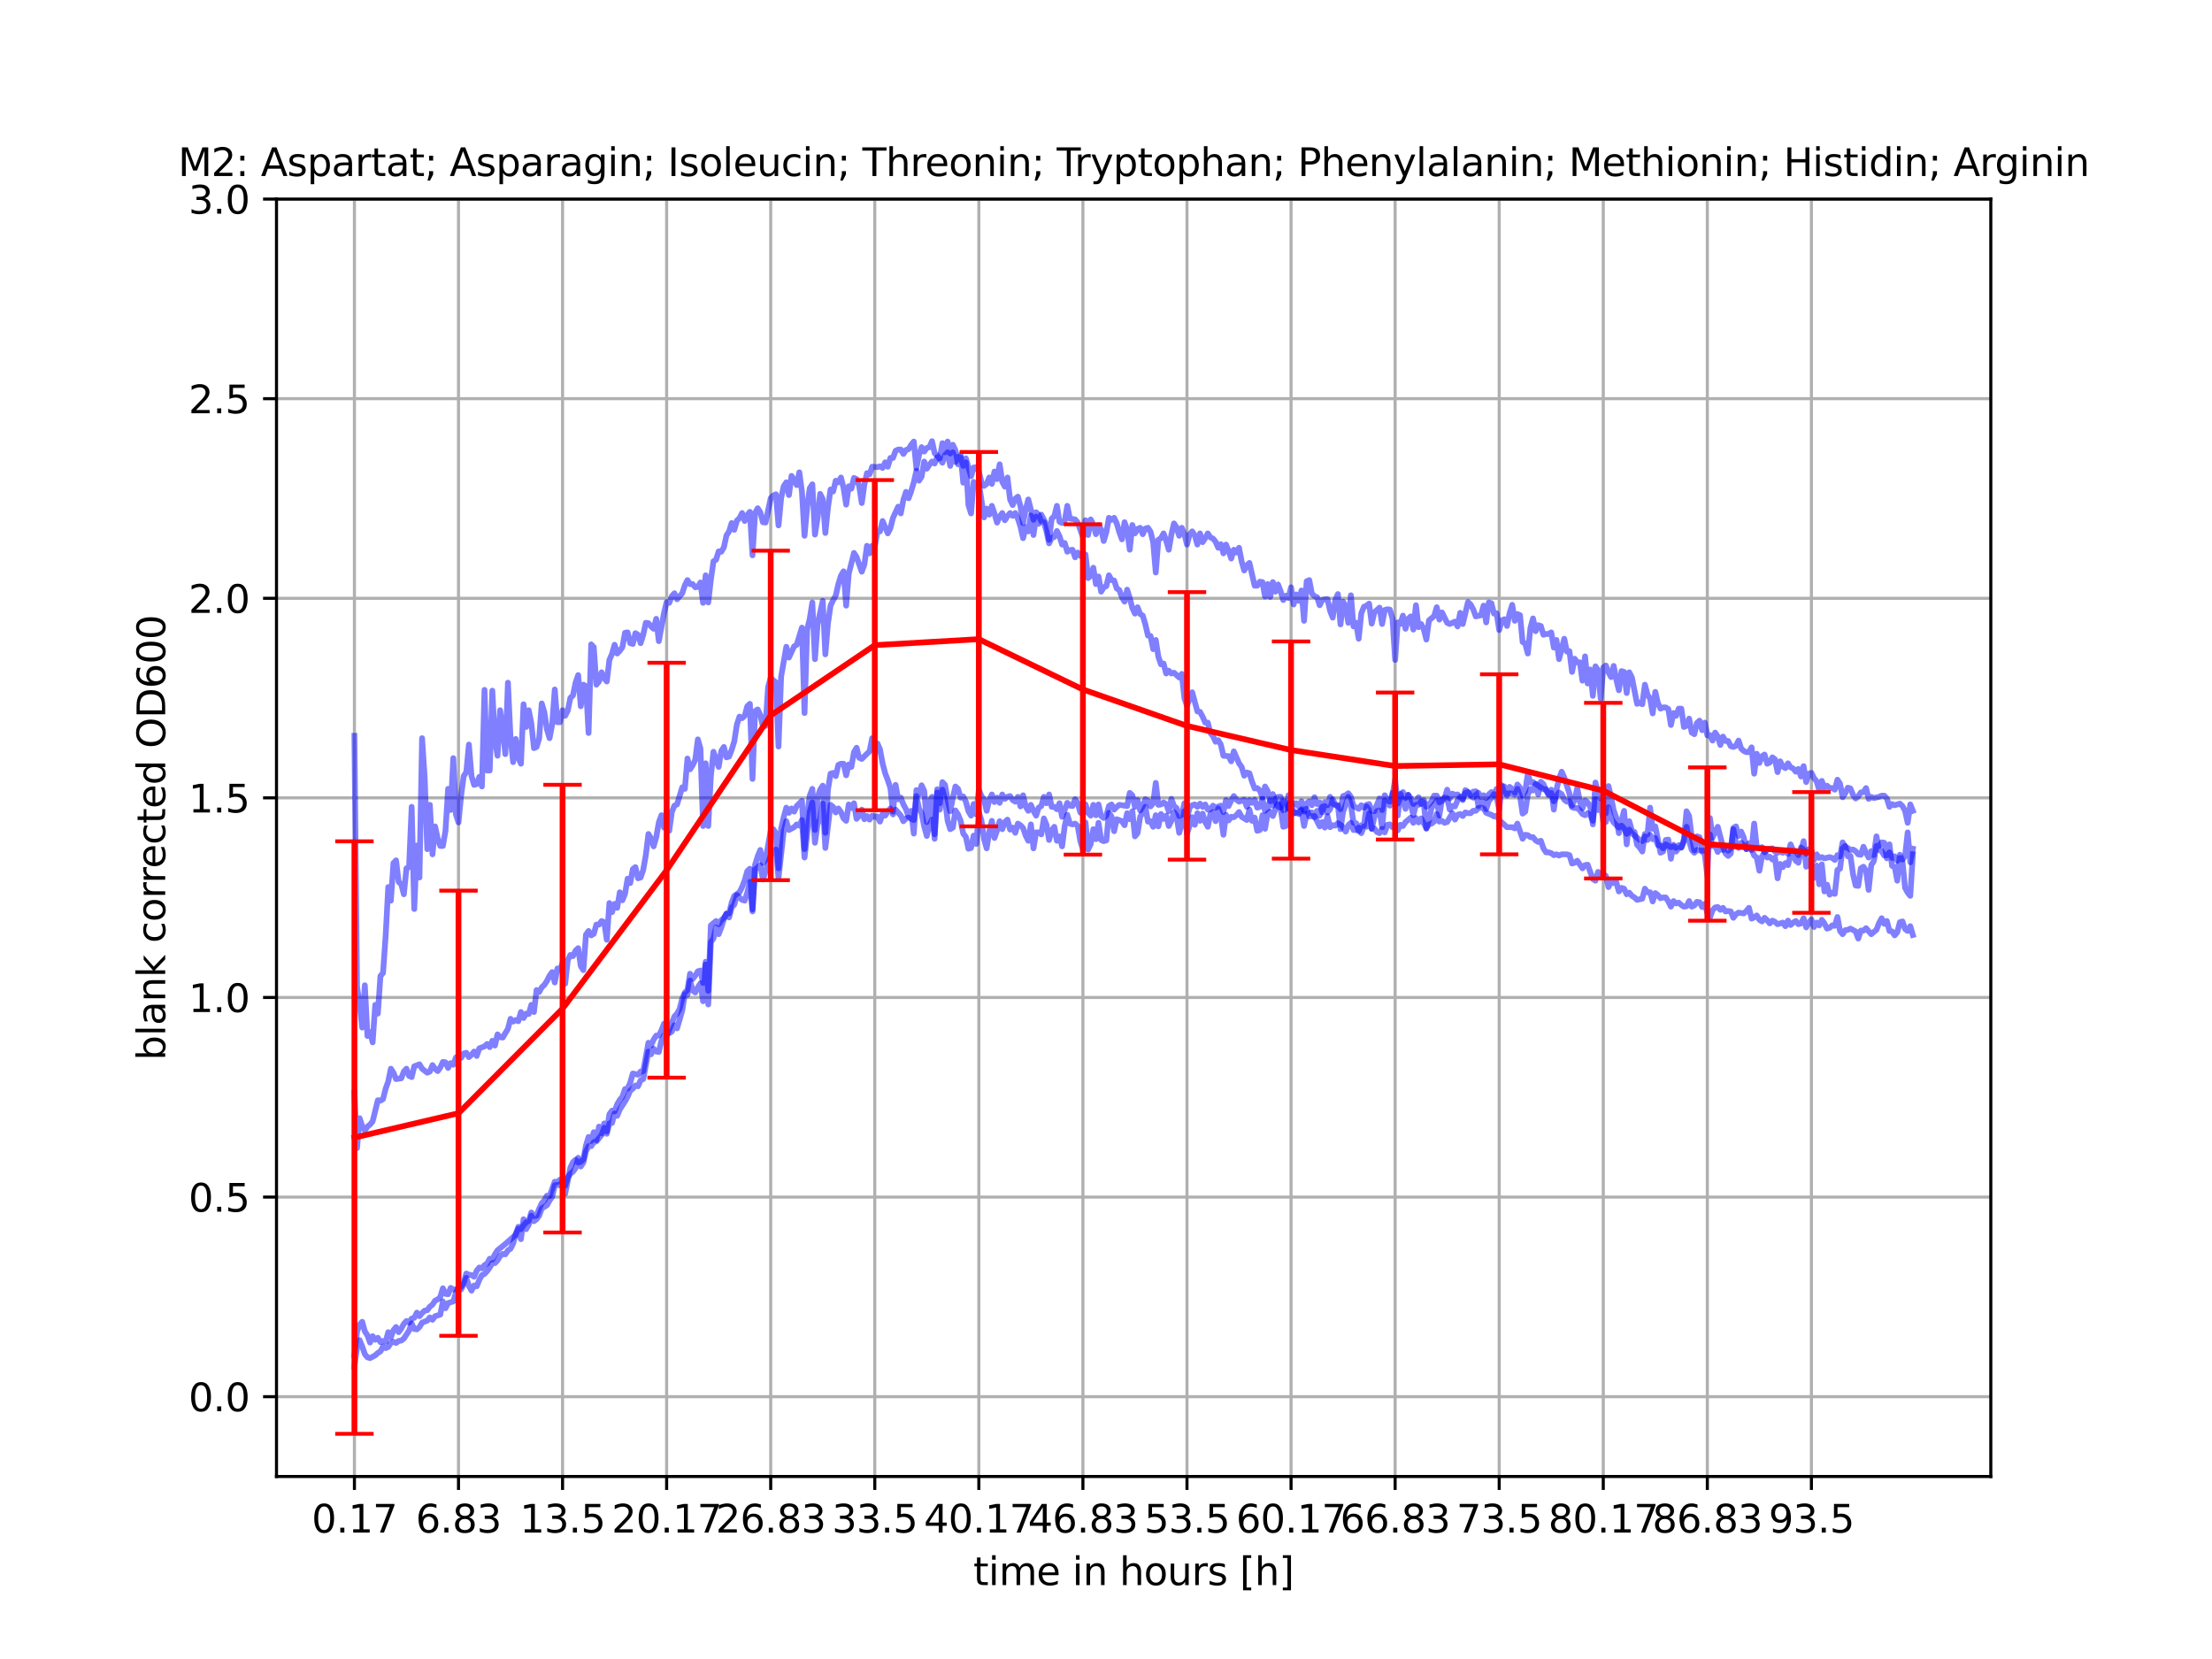 <?xml version="1.0" encoding="utf-8" standalone="no"?>
<!DOCTYPE svg PUBLIC "-//W3C//DTD SVG 1.1//EN"
  "http://www.w3.org/Graphics/SVG/1.1/DTD/svg11.dtd">
<svg xmlns:xlink="http://www.w3.org/1999/xlink" width="576pt" height="432pt" viewBox="0 0 576 432" xmlns="http://www.w3.org/2000/svg" version="1.1">
 <defs>
  <style type="text/css">*{stroke-linejoin: round; stroke-linecap: butt}</style>
 </defs>
 <g id="figure_1">
  <g id="patch_1">
   <path d="M 0 432 
L 576 432 
L 576 0 
L 0 0 
z
" style="fill: #ffffff"/>
  </g>
  <g id="axes_1">
   <g id="patch_2">
    <path d="M 72 384.48 
L 518.4 384.48 
L 518.4 51.84 
L 72 51.84 
z
" style="fill: #ffffff"/>
   </g>
   <g id="matplotlib.axis_1">
    <g id="xtick_1">
     <g id="line2d_1">
      <path d="M 92.291 384.48 
L 92.291 51.84 
" clip-path="url(#p913cd644c0)" style="fill: none; stroke: #b0b0b0; stroke-width: 0.8; stroke-linecap: square"/>
     </g>
     <g id="line2d_2">
      <defs>
       <path id="m3d843675d1" d="M 0 0 
L 0 3.5 
" style="stroke: #000000; stroke-width: 0.8"/>
      </defs>
      <g>
       <use xlink:href="#m3d843675d1" x="92.291" y="384.48" style="stroke: #000000; stroke-width: 0.8"/>
      </g>
     </g>
     <g id="text_1">
      <!-- 0.17 -->
      <g transform="translate(81.158 399.078) scale(0.1 -0.1)">
       <defs>
        <path id="DejaVuSans-30" d="M 2034 4250 
Q 1547 4250 1301 3770 
Q 1056 3291 1056 2328 
Q 1056 1369 1301 889 
Q 1547 409 2034 409 
Q 2525 409 2770 889 
Q 3016 1369 3016 2328 
Q 3016 3291 2770 3770 
Q 2525 4250 2034 4250 
z
M 2034 4750 
Q 2819 4750 3233 4129 
Q 3647 3509 3647 2328 
Q 3647 1150 3233 529 
Q 2819 -91 2034 -91 
Q 1250 -91 836 529 
Q 422 1150 422 2328 
Q 422 3509 836 4129 
Q 1250 4750 2034 4750 
z
" transform="scale(0.016)"/>
        <path id="DejaVuSans-2e" d="M 684 794 
L 1344 794 
L 1344 0 
L 684 0 
L 684 794 
z
" transform="scale(0.016)"/>
        <path id="DejaVuSans-31" d="M 794 531 
L 1825 531 
L 1825 4091 
L 703 3866 
L 703 4441 
L 1819 4666 
L 2450 4666 
L 2450 531 
L 3481 531 
L 3481 0 
L 794 0 
L 794 531 
z
" transform="scale(0.016)"/>
        <path id="DejaVuSans-37" d="M 525 4666 
L 3525 4666 
L 3525 4397 
L 1831 0 
L 1172 0 
L 2766 4134 
L 525 4134 
L 525 4666 
z
" transform="scale(0.016)"/>
       </defs>
       <use xlink:href="#DejaVuSans-30"/>
       <use xlink:href="#DejaVuSans-2e" x="63.623"/>
       <use xlink:href="#DejaVuSans-31" x="95.41"/>
       <use xlink:href="#DejaVuSans-37" x="159.033"/>
      </g>
     </g>
    </g>
    <g id="xtick_2">
     <g id="line2d_3">
      <path d="M 119.391 384.48 
L 119.391 51.84 
" clip-path="url(#p913cd644c0)" style="fill: none; stroke: #b0b0b0; stroke-width: 0.8; stroke-linecap: square"/>
     </g>
     <g id="line2d_4">
      <g>
       <use xlink:href="#m3d843675d1" x="119.391" y="384.48" style="stroke: #000000; stroke-width: 0.8"/>
      </g>
     </g>
     <g id="text_2">
      <!-- 6.83 -->
      <g transform="translate(108.258 399.078) scale(0.1 -0.1)">
       <defs>
        <path id="DejaVuSans-36" d="M 2113 2584 
Q 1688 2584 1439 2293 
Q 1191 2003 1191 1497 
Q 1191 994 1439 701 
Q 1688 409 2113 409 
Q 2538 409 2786 701 
Q 3034 994 3034 1497 
Q 3034 2003 2786 2293 
Q 2538 2584 2113 2584 
z
M 3366 4563 
L 3366 3988 
Q 3128 4100 2886 4159 
Q 2644 4219 2406 4219 
Q 1781 4219 1451 3797 
Q 1122 3375 1075 2522 
Q 1259 2794 1537 2939 
Q 1816 3084 2150 3084 
Q 2853 3084 3261 2657 
Q 3669 2231 3669 1497 
Q 3669 778 3244 343 
Q 2819 -91 2113 -91 
Q 1303 -91 875 529 
Q 447 1150 447 2328 
Q 447 3434 972 4092 
Q 1497 4750 2381 4750 
Q 2619 4750 2861 4703 
Q 3103 4656 3366 4563 
z
" transform="scale(0.016)"/>
        <path id="DejaVuSans-38" d="M 2034 2216 
Q 1584 2216 1326 1975 
Q 1069 1734 1069 1313 
Q 1069 891 1326 650 
Q 1584 409 2034 409 
Q 2484 409 2743 651 
Q 3003 894 3003 1313 
Q 3003 1734 2745 1975 
Q 2488 2216 2034 2216 
z
M 1403 2484 
Q 997 2584 770 2862 
Q 544 3141 544 3541 
Q 544 4100 942 4425 
Q 1341 4750 2034 4750 
Q 2731 4750 3128 4425 
Q 3525 4100 3525 3541 
Q 3525 3141 3298 2862 
Q 3072 2584 2669 2484 
Q 3125 2378 3379 2068 
Q 3634 1759 3634 1313 
Q 3634 634 3220 271 
Q 2806 -91 2034 -91 
Q 1263 -91 848 271 
Q 434 634 434 1313 
Q 434 1759 690 2068 
Q 947 2378 1403 2484 
z
M 1172 3481 
Q 1172 3119 1398 2916 
Q 1625 2713 2034 2713 
Q 2441 2713 2670 2916 
Q 2900 3119 2900 3481 
Q 2900 3844 2670 4047 
Q 2441 4250 2034 4250 
Q 1625 4250 1398 4047 
Q 1172 3844 1172 3481 
z
" transform="scale(0.016)"/>
        <path id="DejaVuSans-33" d="M 2597 2516 
Q 3050 2419 3304 2112 
Q 3559 1806 3559 1356 
Q 3559 666 3084 287 
Q 2609 -91 1734 -91 
Q 1441 -91 1130 -33 
Q 819 25 488 141 
L 488 750 
Q 750 597 1062 519 
Q 1375 441 1716 441 
Q 2309 441 2620 675 
Q 2931 909 2931 1356 
Q 2931 1769 2642 2001 
Q 2353 2234 1838 2234 
L 1294 2234 
L 1294 2753 
L 1863 2753 
Q 2328 2753 2575 2939 
Q 2822 3125 2822 3475 
Q 2822 3834 2567 4026 
Q 2313 4219 1838 4219 
Q 1578 4219 1281 4162 
Q 984 4106 628 3988 
L 628 4550 
Q 988 4650 1302 4700 
Q 1616 4750 1894 4750 
Q 2613 4750 3031 4423 
Q 3450 4097 3450 3541 
Q 3450 3153 3228 2886 
Q 3006 2619 2597 2516 
z
" transform="scale(0.016)"/>
       </defs>
       <use xlink:href="#DejaVuSans-36"/>
       <use xlink:href="#DejaVuSans-2e" x="63.623"/>
       <use xlink:href="#DejaVuSans-38" x="95.41"/>
       <use xlink:href="#DejaVuSans-33" x="159.033"/>
      </g>
     </g>
    </g>
    <g id="xtick_3">
     <g id="line2d_5">
      <path d="M 146.49 384.48 
L 146.49 51.84 
" clip-path="url(#p913cd644c0)" style="fill: none; stroke: #b0b0b0; stroke-width: 0.8; stroke-linecap: square"/>
     </g>
     <g id="line2d_6">
      <g>
       <use xlink:href="#m3d843675d1" x="146.49" y="384.48" style="stroke: #000000; stroke-width: 0.8"/>
      </g>
     </g>
     <g id="text_3">
      <!-- 13.5 -->
      <g transform="translate(135.358 399.078) scale(0.1 -0.1)">
       <defs>
        <path id="DejaVuSans-35" d="M 691 4666 
L 3169 4666 
L 3169 4134 
L 1269 4134 
L 1269 2991 
Q 1406 3038 1543 3061 
Q 1681 3084 1819 3084 
Q 2600 3084 3056 2656 
Q 3513 2228 3513 1497 
Q 3513 744 3044 326 
Q 2575 -91 1722 -91 
Q 1428 -91 1123 -41 
Q 819 9 494 109 
L 494 744 
Q 775 591 1075 516 
Q 1375 441 1709 441 
Q 2250 441 2565 725 
Q 2881 1009 2881 1497 
Q 2881 1984 2565 2268 
Q 2250 2553 1709 2553 
Q 1456 2553 1204 2497 
Q 953 2441 691 2322 
L 691 4666 
z
" transform="scale(0.016)"/>
       </defs>
       <use xlink:href="#DejaVuSans-31"/>
       <use xlink:href="#DejaVuSans-33" x="63.623"/>
       <use xlink:href="#DejaVuSans-2e" x="127.246"/>
       <use xlink:href="#DejaVuSans-35" x="159.033"/>
      </g>
     </g>
    </g>
    <g id="xtick_4">
     <g id="line2d_7">
      <path d="M 173.59 384.48 
L 173.59 51.84 
" clip-path="url(#p913cd644c0)" style="fill: none; stroke: #b0b0b0; stroke-width: 0.8; stroke-linecap: square"/>
     </g>
     <g id="line2d_8">
      <g>
       <use xlink:href="#m3d843675d1" x="173.59" y="384.48" style="stroke: #000000; stroke-width: 0.8"/>
      </g>
     </g>
     <g id="text_4">
      <!-- 20.17 -->
      <g transform="translate(159.276 399.078) scale(0.1 -0.1)">
       <defs>
        <path id="DejaVuSans-32" d="M 1228 531 
L 3431 531 
L 3431 0 
L 469 0 
L 469 531 
Q 828 903 1448 1529 
Q 2069 2156 2228 2338 
Q 2531 2678 2651 2914 
Q 2772 3150 2772 3378 
Q 2772 3750 2511 3984 
Q 2250 4219 1831 4219 
Q 1534 4219 1204 4116 
Q 875 4013 500 3803 
L 500 4441 
Q 881 4594 1212 4672 
Q 1544 4750 1819 4750 
Q 2544 4750 2975 4387 
Q 3406 4025 3406 3419 
Q 3406 3131 3298 2873 
Q 3191 2616 2906 2266 
Q 2828 2175 2409 1742 
Q 1991 1309 1228 531 
z
" transform="scale(0.016)"/>
       </defs>
       <use xlink:href="#DejaVuSans-32"/>
       <use xlink:href="#DejaVuSans-30" x="63.623"/>
       <use xlink:href="#DejaVuSans-2e" x="127.246"/>
       <use xlink:href="#DejaVuSans-31" x="159.033"/>
       <use xlink:href="#DejaVuSans-37" x="222.656"/>
      </g>
     </g>
    </g>
    <g id="xtick_5">
     <g id="line2d_9">
      <path d="M 200.69 384.48 
L 200.69 51.84 
" clip-path="url(#p913cd644c0)" style="fill: none; stroke: #b0b0b0; stroke-width: 0.8; stroke-linecap: square"/>
     </g>
     <g id="line2d_10">
      <g>
       <use xlink:href="#m3d843675d1" x="200.69" y="384.48" style="stroke: #000000; stroke-width: 0.8"/>
      </g>
     </g>
     <g id="text_5">
      <!-- 26.83 -->
      <g transform="translate(186.376 399.078) scale(0.1 -0.1)">
       <use xlink:href="#DejaVuSans-32"/>
       <use xlink:href="#DejaVuSans-36" x="63.623"/>
       <use xlink:href="#DejaVuSans-2e" x="127.246"/>
       <use xlink:href="#DejaVuSans-38" x="159.033"/>
       <use xlink:href="#DejaVuSans-33" x="222.656"/>
      </g>
     </g>
    </g>
    <g id="xtick_6">
     <g id="line2d_11">
      <path d="M 227.789 384.48 
L 227.789 51.84 
" clip-path="url(#p913cd644c0)" style="fill: none; stroke: #b0b0b0; stroke-width: 0.8; stroke-linecap: square"/>
     </g>
     <g id="line2d_12">
      <g>
       <use xlink:href="#m3d843675d1" x="227.789" y="384.48" style="stroke: #000000; stroke-width: 0.8"/>
      </g>
     </g>
     <g id="text_6">
      <!-- 33.5 -->
      <g transform="translate(216.657 399.078) scale(0.1 -0.1)">
       <use xlink:href="#DejaVuSans-33"/>
       <use xlink:href="#DejaVuSans-33" x="63.623"/>
       <use xlink:href="#DejaVuSans-2e" x="127.246"/>
       <use xlink:href="#DejaVuSans-35" x="159.033"/>
      </g>
     </g>
    </g>
    <g id="xtick_7">
     <g id="line2d_13">
      <path d="M 254.889 384.48 
L 254.889 51.84 
" clip-path="url(#p913cd644c0)" style="fill: none; stroke: #b0b0b0; stroke-width: 0.8; stroke-linecap: square"/>
     </g>
     <g id="line2d_14">
      <g>
       <use xlink:href="#m3d843675d1" x="254.889" y="384.48" style="stroke: #000000; stroke-width: 0.8"/>
      </g>
     </g>
     <g id="text_7">
      <!-- 40.17 -->
      <g transform="translate(240.575 399.078) scale(0.1 -0.1)">
       <defs>
        <path id="DejaVuSans-34" d="M 2419 4116 
L 825 1625 
L 2419 1625 
L 2419 4116 
z
M 2253 4666 
L 3047 4666 
L 3047 1625 
L 3713 1625 
L 3713 1100 
L 3047 1100 
L 3047 0 
L 2419 0 
L 2419 1100 
L 313 1100 
L 313 1709 
L 2253 4666 
z
" transform="scale(0.016)"/>
       </defs>
       <use xlink:href="#DejaVuSans-34"/>
       <use xlink:href="#DejaVuSans-30" x="63.623"/>
       <use xlink:href="#DejaVuSans-2e" x="127.246"/>
       <use xlink:href="#DejaVuSans-31" x="159.033"/>
       <use xlink:href="#DejaVuSans-37" x="222.656"/>
      </g>
     </g>
    </g>
    <g id="xtick_8">
     <g id="line2d_15">
      <path d="M 281.989 384.48 
L 281.989 51.84 
" clip-path="url(#p913cd644c0)" style="fill: none; stroke: #b0b0b0; stroke-width: 0.8; stroke-linecap: square"/>
     </g>
     <g id="line2d_16">
      <g>
       <use xlink:href="#m3d843675d1" x="281.989" y="384.48" style="stroke: #000000; stroke-width: 0.8"/>
      </g>
     </g>
     <g id="text_8">
      <!-- 46.83 -->
      <g transform="translate(267.675 399.078) scale(0.1 -0.1)">
       <use xlink:href="#DejaVuSans-34"/>
       <use xlink:href="#DejaVuSans-36" x="63.623"/>
       <use xlink:href="#DejaVuSans-2e" x="127.246"/>
       <use xlink:href="#DejaVuSans-38" x="159.033"/>
       <use xlink:href="#DejaVuSans-33" x="222.656"/>
      </g>
     </g>
    </g>
    <g id="xtick_9">
     <g id="line2d_17">
      <path d="M 309.089 384.48 
L 309.089 51.84 
" clip-path="url(#p913cd644c0)" style="fill: none; stroke: #b0b0b0; stroke-width: 0.8; stroke-linecap: square"/>
     </g>
     <g id="line2d_18">
      <g>
       <use xlink:href="#m3d843675d1" x="309.089" y="384.48" style="stroke: #000000; stroke-width: 0.8"/>
      </g>
     </g>
     <g id="text_9">
      <!-- 53.5 -->
      <g transform="translate(297.956 399.078) scale(0.1 -0.1)">
       <use xlink:href="#DejaVuSans-35"/>
       <use xlink:href="#DejaVuSans-33" x="63.623"/>
       <use xlink:href="#DejaVuSans-2e" x="127.246"/>
       <use xlink:href="#DejaVuSans-35" x="159.033"/>
      </g>
     </g>
    </g>
    <g id="xtick_10">
     <g id="line2d_19">
      <path d="M 336.188 384.48 
L 336.188 51.84 
" clip-path="url(#p913cd644c0)" style="fill: none; stroke: #b0b0b0; stroke-width: 0.8; stroke-linecap: square"/>
     </g>
     <g id="line2d_20">
      <g>
       <use xlink:href="#m3d843675d1" x="336.188" y="384.48" style="stroke: #000000; stroke-width: 0.8"/>
      </g>
     </g>
     <g id="text_10">
      <!-- 60.17 -->
      <g transform="translate(321.874 399.078) scale(0.1 -0.1)">
       <use xlink:href="#DejaVuSans-36"/>
       <use xlink:href="#DejaVuSans-30" x="63.623"/>
       <use xlink:href="#DejaVuSans-2e" x="127.246"/>
       <use xlink:href="#DejaVuSans-31" x="159.033"/>
       <use xlink:href="#DejaVuSans-37" x="222.656"/>
      </g>
     </g>
    </g>
    <g id="xtick_11">
     <g id="line2d_21">
      <path d="M 363.288 384.48 
L 363.288 51.84 
" clip-path="url(#p913cd644c0)" style="fill: none; stroke: #b0b0b0; stroke-width: 0.8; stroke-linecap: square"/>
     </g>
     <g id="line2d_22">
      <g>
       <use xlink:href="#m3d843675d1" x="363.288" y="384.48" style="stroke: #000000; stroke-width: 0.8"/>
      </g>
     </g>
     <g id="text_11">
      <!-- 66.83 -->
      <g transform="translate(348.974 399.078) scale(0.1 -0.1)">
       <use xlink:href="#DejaVuSans-36"/>
       <use xlink:href="#DejaVuSans-36" x="63.623"/>
       <use xlink:href="#DejaVuSans-2e" x="127.246"/>
       <use xlink:href="#DejaVuSans-38" x="159.033"/>
       <use xlink:href="#DejaVuSans-33" x="222.656"/>
      </g>
     </g>
    </g>
    <g id="xtick_12">
     <g id="line2d_23">
      <path d="M 390.388 384.48 
L 390.388 51.84 
" clip-path="url(#p913cd644c0)" style="fill: none; stroke: #b0b0b0; stroke-width: 0.8; stroke-linecap: square"/>
     </g>
     <g id="line2d_24">
      <g>
       <use xlink:href="#m3d843675d1" x="390.388" y="384.48" style="stroke: #000000; stroke-width: 0.8"/>
      </g>
     </g>
     <g id="text_12">
      <!-- 73.5 -->
      <g transform="translate(379.255 399.078) scale(0.1 -0.1)">
       <use xlink:href="#DejaVuSans-37"/>
       <use xlink:href="#DejaVuSans-33" x="63.623"/>
       <use xlink:href="#DejaVuSans-2e" x="127.246"/>
       <use xlink:href="#DejaVuSans-35" x="159.033"/>
      </g>
     </g>
    </g>
    <g id="xtick_13">
     <g id="line2d_25">
      <path d="M 417.487 384.48 
L 417.487 51.84 
" clip-path="url(#p913cd644c0)" style="fill: none; stroke: #b0b0b0; stroke-width: 0.8; stroke-linecap: square"/>
     </g>
     <g id="line2d_26">
      <g>
       <use xlink:href="#m3d843675d1" x="417.487" y="384.48" style="stroke: #000000; stroke-width: 0.8"/>
      </g>
     </g>
     <g id="text_13">
      <!-- 80.17 -->
      <g transform="translate(403.173 399.078) scale(0.1 -0.1)">
       <use xlink:href="#DejaVuSans-38"/>
       <use xlink:href="#DejaVuSans-30" x="63.623"/>
       <use xlink:href="#DejaVuSans-2e" x="127.246"/>
       <use xlink:href="#DejaVuSans-31" x="159.033"/>
       <use xlink:href="#DejaVuSans-37" x="222.656"/>
      </g>
     </g>
    </g>
    <g id="xtick_14">
     <g id="line2d_27">
      <path d="M 444.587 384.48 
L 444.587 51.84 
" clip-path="url(#p913cd644c0)" style="fill: none; stroke: #b0b0b0; stroke-width: 0.8; stroke-linecap: square"/>
     </g>
     <g id="line2d_28">
      <g>
       <use xlink:href="#m3d843675d1" x="444.587" y="384.48" style="stroke: #000000; stroke-width: 0.8"/>
      </g>
     </g>
     <g id="text_14">
      <!-- 86.83 -->
      <g transform="translate(430.273 399.078) scale(0.1 -0.1)">
       <use xlink:href="#DejaVuSans-38"/>
       <use xlink:href="#DejaVuSans-36" x="63.623"/>
       <use xlink:href="#DejaVuSans-2e" x="127.246"/>
       <use xlink:href="#DejaVuSans-38" x="159.033"/>
       <use xlink:href="#DejaVuSans-33" x="222.656"/>
      </g>
     </g>
    </g>
    <g id="xtick_15">
     <g id="line2d_29">
      <path d="M 471.687 384.48 
L 471.687 51.84 
" clip-path="url(#p913cd644c0)" style="fill: none; stroke: #b0b0b0; stroke-width: 0.8; stroke-linecap: square"/>
     </g>
     <g id="line2d_30">
      <g>
       <use xlink:href="#m3d843675d1" x="471.687" y="384.48" style="stroke: #000000; stroke-width: 0.8"/>
      </g>
     </g>
     <g id="text_15">
      <!-- 93.5 -->
      <g transform="translate(460.554 399.078) scale(0.1 -0.1)">
       <defs>
        <path id="DejaVuSans-39" d="M 703 97 
L 703 672 
Q 941 559 1184 500 
Q 1428 441 1663 441 
Q 2288 441 2617 861 
Q 2947 1281 2994 2138 
Q 2813 1869 2534 1725 
Q 2256 1581 1919 1581 
Q 1219 1581 811 2004 
Q 403 2428 403 3163 
Q 403 3881 828 4315 
Q 1253 4750 1959 4750 
Q 2769 4750 3195 4129 
Q 3622 3509 3622 2328 
Q 3622 1225 3098 567 
Q 2575 -91 1691 -91 
Q 1453 -91 1209 -44 
Q 966 3 703 97 
z
M 1959 2075 
Q 2384 2075 2632 2365 
Q 2881 2656 2881 3163 
Q 2881 3666 2632 3958 
Q 2384 4250 1959 4250 
Q 1534 4250 1286 3958 
Q 1038 3666 1038 3163 
Q 1038 2656 1286 2365 
Q 1534 2075 1959 2075 
z
" transform="scale(0.016)"/>
       </defs>
       <use xlink:href="#DejaVuSans-39"/>
       <use xlink:href="#DejaVuSans-33" x="63.623"/>
       <use xlink:href="#DejaVuSans-2e" x="127.246"/>
       <use xlink:href="#DejaVuSans-35" x="159.033"/>
      </g>
     </g>
    </g>
    <g id="text_16">
     <!-- time in hours [h] -->
     <g transform="translate(253.452 412.757) scale(0.1 -0.1)">
      <defs>
       <path id="DejaVuSans-74" d="M 1172 4494 
L 1172 3500 
L 2356 3500 
L 2356 3053 
L 1172 3053 
L 1172 1153 
Q 1172 725 1289 603 
Q 1406 481 1766 481 
L 2356 481 
L 2356 0 
L 1766 0 
Q 1100 0 847 248 
Q 594 497 594 1153 
L 594 3053 
L 172 3053 
L 172 3500 
L 594 3500 
L 594 4494 
L 1172 4494 
z
" transform="scale(0.016)"/>
       <path id="DejaVuSans-69" d="M 603 3500 
L 1178 3500 
L 1178 0 
L 603 0 
L 603 3500 
z
M 603 4863 
L 1178 4863 
L 1178 4134 
L 603 4134 
L 603 4863 
z
" transform="scale(0.016)"/>
       <path id="DejaVuSans-6d" d="M 3328 2828 
Q 3544 3216 3844 3400 
Q 4144 3584 4550 3584 
Q 5097 3584 5394 3201 
Q 5691 2819 5691 2113 
L 5691 0 
L 5113 0 
L 5113 2094 
Q 5113 2597 4934 2840 
Q 4756 3084 4391 3084 
Q 3944 3084 3684 2787 
Q 3425 2491 3425 1978 
L 3425 0 
L 2847 0 
L 2847 2094 
Q 2847 2600 2669 2842 
Q 2491 3084 2119 3084 
Q 1678 3084 1418 2786 
Q 1159 2488 1159 1978 
L 1159 0 
L 581 0 
L 581 3500 
L 1159 3500 
L 1159 2956 
Q 1356 3278 1631 3431 
Q 1906 3584 2284 3584 
Q 2666 3584 2933 3390 
Q 3200 3197 3328 2828 
z
" transform="scale(0.016)"/>
       <path id="DejaVuSans-65" d="M 3597 1894 
L 3597 1613 
L 953 1613 
Q 991 1019 1311 708 
Q 1631 397 2203 397 
Q 2534 397 2845 478 
Q 3156 559 3463 722 
L 3463 178 
Q 3153 47 2828 -22 
Q 2503 -91 2169 -91 
Q 1331 -91 842 396 
Q 353 884 353 1716 
Q 353 2575 817 3079 
Q 1281 3584 2069 3584 
Q 2775 3584 3186 3129 
Q 3597 2675 3597 1894 
z
M 3022 2063 
Q 3016 2534 2758 2815 
Q 2500 3097 2075 3097 
Q 1594 3097 1305 2825 
Q 1016 2553 972 2059 
L 3022 2063 
z
" transform="scale(0.016)"/>
       <path id="DejaVuSans-20" transform="scale(0.016)"/>
       <path id="DejaVuSans-6e" d="M 3513 2113 
L 3513 0 
L 2938 0 
L 2938 2094 
Q 2938 2591 2744 2837 
Q 2550 3084 2163 3084 
Q 1697 3084 1428 2787 
Q 1159 2491 1159 1978 
L 1159 0 
L 581 0 
L 581 3500 
L 1159 3500 
L 1159 2956 
Q 1366 3272 1645 3428 
Q 1925 3584 2291 3584 
Q 2894 3584 3203 3211 
Q 3513 2838 3513 2113 
z
" transform="scale(0.016)"/>
       <path id="DejaVuSans-68" d="M 3513 2113 
L 3513 0 
L 2938 0 
L 2938 2094 
Q 2938 2591 2744 2837 
Q 2550 3084 2163 3084 
Q 1697 3084 1428 2787 
Q 1159 2491 1159 1978 
L 1159 0 
L 581 0 
L 581 4863 
L 1159 4863 
L 1159 2956 
Q 1366 3272 1645 3428 
Q 1925 3584 2291 3584 
Q 2894 3584 3203 3211 
Q 3513 2838 3513 2113 
z
" transform="scale(0.016)"/>
       <path id="DejaVuSans-6f" d="M 1959 3097 
Q 1497 3097 1228 2736 
Q 959 2375 959 1747 
Q 959 1119 1226 758 
Q 1494 397 1959 397 
Q 2419 397 2687 759 
Q 2956 1122 2956 1747 
Q 2956 2369 2687 2733 
Q 2419 3097 1959 3097 
z
M 1959 3584 
Q 2709 3584 3137 3096 
Q 3566 2609 3566 1747 
Q 3566 888 3137 398 
Q 2709 -91 1959 -91 
Q 1206 -91 779 398 
Q 353 888 353 1747 
Q 353 2609 779 3096 
Q 1206 3584 1959 3584 
z
" transform="scale(0.016)"/>
       <path id="DejaVuSans-75" d="M 544 1381 
L 544 3500 
L 1119 3500 
L 1119 1403 
Q 1119 906 1312 657 
Q 1506 409 1894 409 
Q 2359 409 2629 706 
Q 2900 1003 2900 1516 
L 2900 3500 
L 3475 3500 
L 3475 0 
L 2900 0 
L 2900 538 
Q 2691 219 2414 64 
Q 2138 -91 1772 -91 
Q 1169 -91 856 284 
Q 544 659 544 1381 
z
M 1991 3584 
L 1991 3584 
z
" transform="scale(0.016)"/>
       <path id="DejaVuSans-72" d="M 2631 2963 
Q 2534 3019 2420 3045 
Q 2306 3072 2169 3072 
Q 1681 3072 1420 2755 
Q 1159 2438 1159 1844 
L 1159 0 
L 581 0 
L 581 3500 
L 1159 3500 
L 1159 2956 
Q 1341 3275 1631 3429 
Q 1922 3584 2338 3584 
Q 2397 3584 2469 3576 
Q 2541 3569 2628 3553 
L 2631 2963 
z
" transform="scale(0.016)"/>
       <path id="DejaVuSans-73" d="M 2834 3397 
L 2834 2853 
Q 2591 2978 2328 3040 
Q 2066 3103 1784 3103 
Q 1356 3103 1142 2972 
Q 928 2841 928 2578 
Q 928 2378 1081 2264 
Q 1234 2150 1697 2047 
L 1894 2003 
Q 2506 1872 2764 1633 
Q 3022 1394 3022 966 
Q 3022 478 2636 193 
Q 2250 -91 1575 -91 
Q 1294 -91 989 -36 
Q 684 19 347 128 
L 347 722 
Q 666 556 975 473 
Q 1284 391 1588 391 
Q 1994 391 2212 530 
Q 2431 669 2431 922 
Q 2431 1156 2273 1281 
Q 2116 1406 1581 1522 
L 1381 1569 
Q 847 1681 609 1914 
Q 372 2147 372 2553 
Q 372 3047 722 3315 
Q 1072 3584 1716 3584 
Q 2034 3584 2315 3537 
Q 2597 3491 2834 3397 
z
" transform="scale(0.016)"/>
       <path id="DejaVuSans-5b" d="M 550 4863 
L 1875 4863 
L 1875 4416 
L 1125 4416 
L 1125 -397 
L 1875 -397 
L 1875 -844 
L 550 -844 
L 550 4863 
z
" transform="scale(0.016)"/>
       <path id="DejaVuSans-5d" d="M 1947 4863 
L 1947 -844 
L 622 -844 
L 622 -397 
L 1369 -397 
L 1369 4416 
L 622 4416 
L 622 4863 
L 1947 4863 
z
" transform="scale(0.016)"/>
      </defs>
      <use xlink:href="#DejaVuSans-74"/>
      <use xlink:href="#DejaVuSans-69" x="39.209"/>
      <use xlink:href="#DejaVuSans-6d" x="66.992"/>
      <use xlink:href="#DejaVuSans-65" x="164.404"/>
      <use xlink:href="#DejaVuSans-20" x="225.928"/>
      <use xlink:href="#DejaVuSans-69" x="257.715"/>
      <use xlink:href="#DejaVuSans-6e" x="285.498"/>
      <use xlink:href="#DejaVuSans-20" x="348.877"/>
      <use xlink:href="#DejaVuSans-68" x="380.664"/>
      <use xlink:href="#DejaVuSans-6f" x="444.043"/>
      <use xlink:href="#DejaVuSans-75" x="505.225"/>
      <use xlink:href="#DejaVuSans-72" x="568.604"/>
      <use xlink:href="#DejaVuSans-73" x="609.717"/>
      <use xlink:href="#DejaVuSans-20" x="661.816"/>
      <use xlink:href="#DejaVuSans-5b" x="693.604"/>
      <use xlink:href="#DejaVuSans-68" x="732.617"/>
      <use xlink:href="#DejaVuSans-5d" x="795.996"/>
     </g>
    </g>
   </g>
   <g id="matplotlib.axis_2">
    <g id="ytick_1">
     <g id="line2d_31">
      <path d="M 72 363.69 
L 518.4 363.69 
" clip-path="url(#p913cd644c0)" style="fill: none; stroke: #b0b0b0; stroke-width: 0.8; stroke-linecap: square"/>
     </g>
     <g id="line2d_32">
      <defs>
       <path id="mc98ce0193a" d="M 0 0 
L -3.5 0 
" style="stroke: #000000; stroke-width: 0.8"/>
      </defs>
      <g>
       <use xlink:href="#mc98ce0193a" x="72" y="363.69" style="stroke: #000000; stroke-width: 0.8"/>
      </g>
     </g>
     <g id="text_17">
      <!-- 0.0 -->
      <g transform="translate(49.097 367.489) scale(0.1 -0.1)">
       <use xlink:href="#DejaVuSans-30"/>
       <use xlink:href="#DejaVuSans-2e" x="63.623"/>
       <use xlink:href="#DejaVuSans-30" x="95.41"/>
      </g>
     </g>
    </g>
    <g id="ytick_2">
     <g id="line2d_33">
      <path d="M 72 311.715 
L 518.4 311.715 
" clip-path="url(#p913cd644c0)" style="fill: none; stroke: #b0b0b0; stroke-width: 0.8; stroke-linecap: square"/>
     </g>
     <g id="line2d_34">
      <g>
       <use xlink:href="#mc98ce0193a" x="72" y="311.715" style="stroke: #000000; stroke-width: 0.8"/>
      </g>
     </g>
     <g id="text_18">
      <!-- 0.5 -->
      <g transform="translate(49.097 315.514) scale(0.1 -0.1)">
       <use xlink:href="#DejaVuSans-30"/>
       <use xlink:href="#DejaVuSans-2e" x="63.623"/>
       <use xlink:href="#DejaVuSans-35" x="95.41"/>
      </g>
     </g>
    </g>
    <g id="ytick_3">
     <g id="line2d_35">
      <path d="M 72 259.74 
L 518.4 259.74 
" clip-path="url(#p913cd644c0)" style="fill: none; stroke: #b0b0b0; stroke-width: 0.8; stroke-linecap: square"/>
     </g>
     <g id="line2d_36">
      <g>
       <use xlink:href="#mc98ce0193a" x="72" y="259.74" style="stroke: #000000; stroke-width: 0.8"/>
      </g>
     </g>
     <g id="text_19">
      <!-- 1.0 -->
      <g transform="translate(49.097 263.539) scale(0.1 -0.1)">
       <use xlink:href="#DejaVuSans-31"/>
       <use xlink:href="#DejaVuSans-2e" x="63.623"/>
       <use xlink:href="#DejaVuSans-30" x="95.41"/>
      </g>
     </g>
    </g>
    <g id="ytick_4">
     <g id="line2d_37">
      <path d="M 72 207.765 
L 518.4 207.765 
" clip-path="url(#p913cd644c0)" style="fill: none; stroke: #b0b0b0; stroke-width: 0.8; stroke-linecap: square"/>
     </g>
     <g id="line2d_38">
      <g>
       <use xlink:href="#mc98ce0193a" x="72" y="207.765" style="stroke: #000000; stroke-width: 0.8"/>
      </g>
     </g>
     <g id="text_20">
      <!-- 1.5 -->
      <g transform="translate(49.097 211.564) scale(0.1 -0.1)">
       <use xlink:href="#DejaVuSans-31"/>
       <use xlink:href="#DejaVuSans-2e" x="63.623"/>
       <use xlink:href="#DejaVuSans-35" x="95.41"/>
      </g>
     </g>
    </g>
    <g id="ytick_5">
     <g id="line2d_39">
      <path d="M 72 155.79 
L 518.4 155.79 
" clip-path="url(#p913cd644c0)" style="fill: none; stroke: #b0b0b0; stroke-width: 0.8; stroke-linecap: square"/>
     </g>
     <g id="line2d_40">
      <g>
       <use xlink:href="#mc98ce0193a" x="72" y="155.79" style="stroke: #000000; stroke-width: 0.8"/>
      </g>
     </g>
     <g id="text_21">
      <!-- 2.0 -->
      <g transform="translate(49.097 159.589) scale(0.1 -0.1)">
       <use xlink:href="#DejaVuSans-32"/>
       <use xlink:href="#DejaVuSans-2e" x="63.623"/>
       <use xlink:href="#DejaVuSans-30" x="95.41"/>
      </g>
     </g>
    </g>
    <g id="ytick_6">
     <g id="line2d_41">
      <path d="M 72 103.815 
L 518.4 103.815 
" clip-path="url(#p913cd644c0)" style="fill: none; stroke: #b0b0b0; stroke-width: 0.8; stroke-linecap: square"/>
     </g>
     <g id="line2d_42">
      <g>
       <use xlink:href="#mc98ce0193a" x="72" y="103.815" style="stroke: #000000; stroke-width: 0.8"/>
      </g>
     </g>
     <g id="text_22">
      <!-- 2.5 -->
      <g transform="translate(49.097 107.614) scale(0.1 -0.1)">
       <use xlink:href="#DejaVuSans-32"/>
       <use xlink:href="#DejaVuSans-2e" x="63.623"/>
       <use xlink:href="#DejaVuSans-35" x="95.41"/>
      </g>
     </g>
    </g>
    <g id="ytick_7">
     <g id="line2d_43">
      <path d="M 72 51.84 
L 518.4 51.84 
" clip-path="url(#p913cd644c0)" style="fill: none; stroke: #b0b0b0; stroke-width: 0.8; stroke-linecap: square"/>
     </g>
     <g id="line2d_44">
      <g>
       <use xlink:href="#mc98ce0193a" x="72" y="51.84" style="stroke: #000000; stroke-width: 0.8"/>
      </g>
     </g>
     <g id="text_23">
      <!-- 3.0 -->
      <g transform="translate(49.097 55.639) scale(0.1 -0.1)">
       <use xlink:href="#DejaVuSans-33"/>
       <use xlink:href="#DejaVuSans-2e" x="63.623"/>
       <use xlink:href="#DejaVuSans-30" x="95.41"/>
      </g>
     </g>
    </g>
    <g id="text_24">
     <!-- blank corrected OD600 -->
     <g transform="translate(43.017 276.115) rotate(-90) scale(0.1 -0.1)">
      <defs>
       <path id="DejaVuSans-62" d="M 3116 1747 
Q 3116 2381 2855 2742 
Q 2594 3103 2138 3103 
Q 1681 3103 1420 2742 
Q 1159 2381 1159 1747 
Q 1159 1113 1420 752 
Q 1681 391 2138 391 
Q 2594 391 2855 752 
Q 3116 1113 3116 1747 
z
M 1159 2969 
Q 1341 3281 1617 3432 
Q 1894 3584 2278 3584 
Q 2916 3584 3314 3078 
Q 3713 2572 3713 1747 
Q 3713 922 3314 415 
Q 2916 -91 2278 -91 
Q 1894 -91 1617 61 
Q 1341 213 1159 525 
L 1159 0 
L 581 0 
L 581 4863 
L 1159 4863 
L 1159 2969 
z
" transform="scale(0.016)"/>
       <path id="DejaVuSans-6c" d="M 603 4863 
L 1178 4863 
L 1178 0 
L 603 0 
L 603 4863 
z
" transform="scale(0.016)"/>
       <path id="DejaVuSans-61" d="M 2194 1759 
Q 1497 1759 1228 1600 
Q 959 1441 959 1056 
Q 959 750 1161 570 
Q 1363 391 1709 391 
Q 2188 391 2477 730 
Q 2766 1069 2766 1631 
L 2766 1759 
L 2194 1759 
z
M 3341 1997 
L 3341 0 
L 2766 0 
L 2766 531 
Q 2569 213 2275 61 
Q 1981 -91 1556 -91 
Q 1019 -91 701 211 
Q 384 513 384 1019 
Q 384 1609 779 1909 
Q 1175 2209 1959 2209 
L 2766 2209 
L 2766 2266 
Q 2766 2663 2505 2880 
Q 2244 3097 1772 3097 
Q 1472 3097 1187 3025 
Q 903 2953 641 2809 
L 641 3341 
Q 956 3463 1253 3523 
Q 1550 3584 1831 3584 
Q 2591 3584 2966 3190 
Q 3341 2797 3341 1997 
z
" transform="scale(0.016)"/>
       <path id="DejaVuSans-6b" d="M 581 4863 
L 1159 4863 
L 1159 1991 
L 2875 3500 
L 3609 3500 
L 1753 1863 
L 3688 0 
L 2938 0 
L 1159 1709 
L 1159 0 
L 581 0 
L 581 4863 
z
" transform="scale(0.016)"/>
       <path id="DejaVuSans-63" d="M 3122 3366 
L 3122 2828 
Q 2878 2963 2633 3030 
Q 2388 3097 2138 3097 
Q 1578 3097 1268 2742 
Q 959 2388 959 1747 
Q 959 1106 1268 751 
Q 1578 397 2138 397 
Q 2388 397 2633 464 
Q 2878 531 3122 666 
L 3122 134 
Q 2881 22 2623 -34 
Q 2366 -91 2075 -91 
Q 1284 -91 818 406 
Q 353 903 353 1747 
Q 353 2603 823 3093 
Q 1294 3584 2113 3584 
Q 2378 3584 2631 3529 
Q 2884 3475 3122 3366 
z
" transform="scale(0.016)"/>
       <path id="DejaVuSans-64" d="M 2906 2969 
L 2906 4863 
L 3481 4863 
L 3481 0 
L 2906 0 
L 2906 525 
Q 2725 213 2448 61 
Q 2172 -91 1784 -91 
Q 1150 -91 751 415 
Q 353 922 353 1747 
Q 353 2572 751 3078 
Q 1150 3584 1784 3584 
Q 2172 3584 2448 3432 
Q 2725 3281 2906 2969 
z
M 947 1747 
Q 947 1113 1208 752 
Q 1469 391 1925 391 
Q 2381 391 2643 752 
Q 2906 1113 2906 1747 
Q 2906 2381 2643 2742 
Q 2381 3103 1925 3103 
Q 1469 3103 1208 2742 
Q 947 2381 947 1747 
z
" transform="scale(0.016)"/>
       <path id="DejaVuSans-4f" d="M 2522 4238 
Q 1834 4238 1429 3725 
Q 1025 3213 1025 2328 
Q 1025 1447 1429 934 
Q 1834 422 2522 422 
Q 3209 422 3611 934 
Q 4013 1447 4013 2328 
Q 4013 3213 3611 3725 
Q 3209 4238 2522 4238 
z
M 2522 4750 
Q 3503 4750 4090 4092 
Q 4678 3434 4678 2328 
Q 4678 1225 4090 567 
Q 3503 -91 2522 -91 
Q 1538 -91 948 565 
Q 359 1222 359 2328 
Q 359 3434 948 4092 
Q 1538 4750 2522 4750 
z
" transform="scale(0.016)"/>
       <path id="DejaVuSans-44" d="M 1259 4147 
L 1259 519 
L 2022 519 
Q 2988 519 3436 956 
Q 3884 1394 3884 2338 
Q 3884 3275 3436 3711 
Q 2988 4147 2022 4147 
L 1259 4147 
z
M 628 4666 
L 1925 4666 
Q 3281 4666 3915 4102 
Q 4550 3538 4550 2338 
Q 4550 1131 3912 565 
Q 3275 0 1925 0 
L 628 0 
L 628 4666 
z
" transform="scale(0.016)"/>
      </defs>
      <use xlink:href="#DejaVuSans-62"/>
      <use xlink:href="#DejaVuSans-6c" x="63.477"/>
      <use xlink:href="#DejaVuSans-61" x="91.26"/>
      <use xlink:href="#DejaVuSans-6e" x="152.539"/>
      <use xlink:href="#DejaVuSans-6b" x="215.918"/>
      <use xlink:href="#DejaVuSans-20" x="273.828"/>
      <use xlink:href="#DejaVuSans-63" x="305.615"/>
      <use xlink:href="#DejaVuSans-6f" x="360.596"/>
      <use xlink:href="#DejaVuSans-72" x="421.777"/>
      <use xlink:href="#DejaVuSans-72" x="461.141"/>
      <use xlink:href="#DejaVuSans-65" x="500.004"/>
      <use xlink:href="#DejaVuSans-63" x="561.527"/>
      <use xlink:href="#DejaVuSans-74" x="616.508"/>
      <use xlink:href="#DejaVuSans-65" x="655.717"/>
      <use xlink:href="#DejaVuSans-64" x="717.24"/>
      <use xlink:href="#DejaVuSans-20" x="780.717"/>
      <use xlink:href="#DejaVuSans-4f" x="812.504"/>
      <use xlink:href="#DejaVuSans-44" x="891.215"/>
      <use xlink:href="#DejaVuSans-36" x="968.217"/>
      <use xlink:href="#DejaVuSans-30" x="1031.84"/>
      <use xlink:href="#DejaVuSans-30" x="1095.463"/>
     </g>
    </g>
   </g>
   <g id="line2d_45">
    <path d="M 92.291 191.596 
L 92.968 256.876 
L 93.646 261.658 
L 94.323 267.583 
L 95.001 256.564 
L 95.678 269.766 
L 96.356 268.726 
L 97.033 271.429 
L 97.711 261.658 
L 98.388 263.945 
L 99.066 254.173 
L 99.743 253.342 
L 100.421 243.675 
L 101.098 230.993 
L 101.776 234.527 
L 102.453 224.756 
L 103.131 224.028 
L 103.808 229.641 
L 104.486 230.265 
L 105.163 232.864 
L 105.841 226.107 
L 106.518 225.795 
L 107.196 210.099 
L 107.873 236.71 
L 108.551 220.182 
L 109.228 228.498 
L 109.906 192.219 
L 110.583 202.51 
L 111.261 221.117 
L 111.938 209.579 
L 112.616 222.469 
L 113.293 215.192 
L 113.971 218.311 
L 114.648 220.286 
L 115.326 220.286 
L 116.003 216.336 
L 116.681 205.421 
L 117.358 210.93 
L 118.036 197.417 
L 118.713 212.074 
L 119.391 214.153 
L 120.068 207.188 
L 120.746 202.095 
L 121.423 201.055 
L 122.101 193.882 
L 122.778 202.095 
L 123.456 204.381 
L 124.133 204.174 
L 124.811 202.302 
L 125.488 204.797 
L 126.166 179.641 
L 126.843 200.639 
L 127.521 200.639 
L 128.198 179.849 
L 128.876 192.635 
L 129.553 196.793 
L 130.231 184.943 
L 130.908 189.724 
L 131.585 196.377 
L 132.263 177.77 
L 132.94 192.219 
L 133.618 198.456 
L 134.295 192.427 
L 134.973 197.313 
L 135.65 198.872 
L 136.328 183.384 
L 137.005 189.309 
L 137.683 184.943 
L 138.36 188.373 
L 139.038 194.818 
L 139.715 194.506 
L 140.393 192.323 
L 141.07 183.176 
L 141.748 185.463 
L 142.425 189.932 
L 143.103 192.219 
L 143.78 188.685 
L 144.458 179.537 
L 145.135 188.061 
L 145.813 188.061 
L 146.49 184.943 
L 147.168 186.398 
L 147.845 185.047 
L 148.523 181.72 
L 149.2 181.097 
L 149.878 177.77 
L 150.555 175.795 
L 151.233 183.903 
L 151.91 178.29 
L 152.588 178.706 
L 153.265 190.868 
L 153.943 167.791 
L 154.62 168.519 
L 155.298 178.29 
L 155.975 177.458 
L 156.653 175.068 
L 157.33 176.627 
L 158.008 177.458 
L 158.685 171.845 
L 159.363 170.286 
L 160.04 167.895 
L 160.718 170.182 
L 161.395 169.454 
L 162.073 168.519 
L 162.75 164.776 
L 163.428 164.673 
L 164.105 167.479 
L 164.783 167.687 
L 165.46 164.88 
L 166.138 165.296 
L 166.815 167.479 
L 167.493 165.296 
L 168.17 162.178 
L 168.848 162.282 
L 169.525 163.113 
L 170.203 163.737 
L 170.88 161.138 
L 171.558 166.959 
L 172.913 159.579 
L 173.59 156.772 
L 174.268 156.98 
L 174.945 155.213 
L 175.623 154.485 
L 176.3 156.045 
L 177.655 154.485 
L 178.332 152.406 
L 179.01 151.055 
L 179.687 152.095 
L 180.365 152.095 
L 181.042 152.926 
L 181.72 152.822 
L 182.397 151.679 
L 183.075 156.98 
L 183.752 149.808 
L 184.43 156.876 
L 185.107 150.951 
L 185.785 146.169 
L 186.462 145.754 
L 187.14 143.571 
L 187.817 143.675 
L 188.495 142.531 
L 189.172 139.413 
L 189.85 138.373 
L 190.527 136.19 
L 191.205 137.957 
L 191.882 135.567 
L 192.56 134.943 
L 193.237 133.591 
L 193.915 135.67 
L 194.592 134.111 
L 195.27 133.28 
L 195.947 144.61 
L 196.625 133.591 
L 197.302 132.344 
L 197.98 133.384 
L 198.657 135.982 
L 199.335 136.086 
L 200.69 129.745 
L 201.367 129.018 
L 202.045 128.706 
L 202.722 136.814 
L 203.4 129.745 
L 204.077 126.627 
L 204.755 125.587 
L 205.432 128.914 
L 206.11 123.924 
L 206.787 124.964 
L 207.465 126.315 
L 208.142 122.989 
L 208.82 127.978 
L 209.497 139.517 
L 210.175 132.136 
L 210.852 127.147 
L 211.53 126.107 
L 212.207 139.205 
L 212.885 134.943 
L 213.562 128.602 
L 214.24 129.953 
L 214.917 138.789 
L 215.595 132.24 
L 216.272 127.458 
L 216.95 127.978 
L 217.627 125.172 
L 218.305 125.587 
L 218.982 124.34 
L 219.66 127.043 
L 220.337 131.409 
L 221.015 126.627 
L 221.692 127.251 
L 222.37 124.444 
L 223.047 124.756 
L 223.725 126.523 
L 224.402 130.993 
L 225.079 126.211 
L 225.757 123.196 
L 226.434 123.508 
L 227.112 121.533 
L 228.467 121.637 
L 229.144 121.429 
L 229.822 121.845 
L 230.499 120.39 
L 231.177 121.533 
L 231.854 119.246 
L 232.532 119.246 
L 233.209 117.375 
L 233.887 117.063 
L 234.564 117.063 
L 235.242 118.207 
L 235.919 117.167 
L 236.597 116.959 
L 237.274 115.816 
L 237.952 114.984 
L 238.629 121.949 
L 239.307 118.519 
L 239.984 116.44 
L 240.662 117.583 
L 241.339 116.648 
L 242.017 116.44 
L 242.694 114.88 
L 243.372 117.999 
L 244.049 118.623 
L 245.404 120.494 
L 246.082 118.519 
L 246.759 117.791 
L 247.437 121.325 
L 248.114 117.791 
L 248.792 120.286 
L 249.469 118.935 
L 250.147 119.142 
L 250.824 121.325 
L 251.502 119.35 
L 252.857 124.028 
L 253.534 121.741 
L 254.212 121.637 
L 254.889 122.781 
L 255.567 125.587 
L 256.244 126.523 
L 256.922 126.003 
L 257.599 124.34 
L 258.277 126.003 
L 258.954 122.781 
L 259.632 124.756 
L 260.309 120.91 
L 260.987 125.483 
L 261.664 126.731 
L 262.342 124.34 
L 263.019 130.057 
L 263.697 131.512 
L 264.374 129.849 
L 265.052 129.33 
L 265.729 131.824 
L 266.407 136.19 
L 267.084 132.656 
L 267.762 130.057 
L 269.117 135.359 
L 269.794 133.384 
L 270.472 134.111 
L 271.149 135.774 
L 271.826 135.982 
L 272.504 138.373 
L 273.181 141.492 
L 273.859 140.036 
L 274.536 139.828 
L 275.214 138.269 
L 275.891 139.621 
L 276.569 141.804 
L 277.246 141.388 
L 277.924 143.675 
L 278.601 143.259 
L 279.279 143.155 
L 279.956 145.13 
L 280.634 143.883 
L 281.311 144.714 
L 281.989 145.13 
L 282.666 144.402 
L 283.344 150.535 
L 284.021 149.912 
L 284.699 147.833 
L 285.376 152.095 
L 286.054 150.12 
L 286.731 154.07 
L 287.409 152.926 
L 288.086 152.614 
L 288.764 149.808 
L 289.441 151.055 
L 290.119 151.159 
L 290.796 153.238 
L 291.474 153.654 
L 292.151 155.525 
L 292.829 156.668 
L 293.506 153.55 
L 294.184 155.733 
L 294.861 158.332 
L 295.539 159.787 
L 296.216 158.124 
L 296.894 159.891 
L 297.571 160.307 
L 298.249 162.594 
L 298.926 165.504 
L 299.604 165.608 
L 300.281 169.038 
L 300.959 166.648 
L 301.636 171.013 
L 302.314 172.989 
L 302.991 172.781 
L 303.669 175.379 
L 304.346 174.652 
L 305.024 175.379 
L 305.701 175.171 
L 307.056 176.419 
L 307.734 175.483 
L 308.411 181.824 
L 309.089 183.799 
L 310.444 180.265 
L 311.799 185.255 
L 312.476 185.359 
L 313.154 186.606 
L 313.831 188.165 
L 314.509 188.165 
L 315.186 190.868 
L 315.864 191.7 
L 316.541 193.155 
L 317.219 192.739 
L 317.896 193.882 
L 318.574 196.793 
L 319.928 196.897 
L 320.606 198.248 
L 321.283 195.65 
L 322.638 198.768 
L 323.316 199.704 
L 323.993 201.991 
L 324.671 201.159 
L 325.348 201.367 
L 326.026 203.55 
L 326.703 205.317 
L 327.381 205.213 
L 328.058 205.837 
L 328.736 207.708 
L 329.413 204.797 
L 330.091 205.941 
L 330.768 208.643 
L 331.446 206.772 
L 332.123 208.955 
L 332.801 209.995 
L 333.478 210.307 
L 334.156 208.435 
L 334.833 208.955 
L 335.511 210.514 
L 336.188 210.826 
L 336.866 211.658 
L 337.543 211.658 
L 338.221 211.97 
L 338.898 210.722 
L 339.576 210.826 
L 340.253 210.618 
L 340.931 212.593 
L 342.286 212.49 
L 343.641 215.192 
L 344.318 214.049 
L 344.996 215.504 
L 345.673 212.49 
L 346.351 215.4 
L 347.028 214.88 
L 347.706 214.984 
L 348.383 214.361 
L 349.061 214.776 
L 349.738 215.4 
L 350.416 216.544 
L 351.093 214.88 
L 351.771 214.257 
L 352.448 216.128 
L 353.126 216.128 
L 353.803 215.504 
L 354.481 216.959 
L 355.158 215.192 
L 355.836 215.296 
L 356.513 211.866 
L 357.191 215.816 
L 357.868 215.712 
L 358.546 216.648 
L 359.223 216.959 
L 359.901 215.816 
L 360.578 216.751 
L 361.256 214.776 
L 361.933 214.672 
L 362.611 215.4 
L 363.288 215.608 
L 363.966 216.232 
L 364.643 214.776 
L 365.321 215.088 
L 365.998 214.049 
L 367.353 212.905 
L 368.03 214.257 
L 368.708 213.009 
L 369.385 214.153 
L 370.063 213.113 
L 371.418 215.608 
L 372.095 214.672 
L 372.773 214.465 
L 373.45 213.945 
L 374.128 211.97 
L 374.805 213.945 
L 375.483 213.737 
L 376.16 214.257 
L 376.838 214.049 
L 378.193 211.762 
L 378.87 213.425 
L 379.548 212.178 
L 380.225 211.97 
L 380.903 212.49 
L 381.58 211.554 
L 382.258 211.762 
L 382.935 211.762 
L 383.613 211.138 
L 384.29 211.138 
L 384.968 210.411 
L 385.645 210.307 
L 386.323 210.514 
L 387 211.658 
L 388.355 212.178 
L 389.033 212.593 
L 389.71 212.386 
L 390.388 213.529 
L 392.42 215.4 
L 393.775 215.4 
L 394.453 215.712 
L 395.13 214.465 
L 396.485 218.415 
L 397.163 217.375 
L 397.84 217.479 
L 398.518 217.999 
L 399.195 217.999 
L 399.873 218.83 
L 400.55 219.246 
L 401.228 218.934 
L 401.905 220.909 
L 402.583 221.949 
L 403.26 221.949 
L 403.938 222.157 
L 404.615 222.677 
L 405.293 222.469 
L 405.97 222.781 
L 406.648 222.469 
L 408.003 222.469 
L 408.68 222.677 
L 409.358 224.86 
L 410.035 224.652 
L 410.713 224.132 
L 412.068 226.107 
L 412.745 225.275 
L 413.422 225.171 
L 414.777 228.914 
L 415.455 229.329 
L 416.132 227.043 
L 416.81 227.77 
L 417.487 227.562 
L 418.165 228.082 
L 418.842 230.993 
L 419.52 229.641 
L 420.197 229.953 
L 420.875 229.745 
L 421.552 232.136 
L 422.23 231.201 
L 422.907 231.408 
L 423.585 232.864 
L 424.262 232.448 
L 424.94 233.28 
L 425.617 233.695 
L 426.295 234.319 
L 427.65 234.007 
L 428.327 231.408 
L 429.005 232.344 
L 429.682 232.344 
L 430.36 234.735 
L 431.037 232.552 
L 431.715 233.072 
L 432.392 233.903 
L 433.07 233.695 
L 433.747 233.695 
L 434.425 234.735 
L 435.102 236.086 
L 435.78 234.631 
L 436.457 235.255 
L 437.135 235.047 
L 437.812 235.67 
L 438.49 236.086 
L 439.167 235.982 
L 439.845 234.631 
L 440.522 236.086 
L 441.2 235.774 
L 441.877 234.839 
L 442.555 234.943 
L 443.232 236.19 
L 443.91 235.359 
L 444.587 237.749 
L 445.265 238.893 
L 445.942 237.022 
L 446.62 236.294 
L 447.297 236.19 
L 447.975 236.918 
L 448.652 236.398 
L 449.33 237.334 
L 450.007 237.23 
L 450.685 237.334 
L 451.362 238.997 
L 452.04 238.061 
L 452.717 237.645 
L 454.072 237.853 
L 454.75 237.23 
L 455.427 236.398 
L 456.105 239.205 
L 456.782 238.893 
L 457.46 238.373 
L 458.137 239.517 
L 458.815 239.932 
L 459.492 238.997 
L 460.169 239.62 
L 460.847 240.452 
L 461.524 239.724 
L 462.202 240.036 
L 462.879 240.66 
L 464.234 240.244 
L 464.912 241.18 
L 465.589 239.724 
L 466.267 240.868 
L 466.944 240.244 
L 467.622 239.828 
L 468.299 240.66 
L 468.977 240.452 
L 469.654 239.101 
L 470.332 241.492 
L 471.009 240.244 
L 471.687 239.413 
L 472.364 241.388 
L 473.042 240.244 
L 473.719 240.972 
L 474.397 239.517 
L 475.074 240.452 
L 475.752 241.803 
L 476.429 241.596 
L 477.107 240.972 
L 477.784 241.076 
L 478.462 238.789 
L 479.139 242.427 
L 479.817 243.259 
L 480.494 242.219 
L 481.172 242.115 
L 481.849 241.803 
L 483.204 242.531 
L 483.882 244.402 
L 484.559 242.323 
L 485.237 242.323 
L 485.914 241.699 
L 487.269 243.259 
L 488.624 242.115 
L 489.302 240.348 
L 489.979 239.101 
L 490.657 240.556 
L 491.334 239.828 
L 492.012 242.427 
L 492.689 242.531 
L 493.367 243.571 
L 494.044 242.739 
L 494.722 240.14 
L 495.399 239.932 
L 496.077 241.907 
L 496.754 242.427 
L 497.432 241.18 
L 498.109 243.467 
L 498.109 243.467 
" clip-path="url(#p913cd644c0)" style="fill: none; stroke: #0000ff; stroke-opacity: 0.5; stroke-width: 1.5; stroke-linecap: square"/>
   </g>
   <g id="line2d_46">
    <path d="M 92.291 284.527 
L 92.968 298.976 
L 93.646 291.18 
L 94.323 293.259 
L 95.001 294.402 
L 95.678 293.363 
L 96.356 292.843 
L 97.033 292.011 
L 98.388 286.502 
L 99.066 286.606 
L 99.743 286.19 
L 100.421 283.487 
L 101.098 281.616 
L 101.776 278.29 
L 102.453 279.329 
L 103.131 280.993 
L 104.486 280.785 
L 105.163 279.018 
L 105.841 278.29 
L 106.518 280.161 
L 107.196 280.473 
L 107.873 277.666 
L 109.228 277.146 
L 109.906 278.29 
L 111.261 279.329 
L 111.938 279.018 
L 112.616 277.354 
L 113.293 278.29 
L 113.971 278.914 
L 114.648 277.978 
L 115.326 276.523 
L 116.003 276.627 
L 116.681 278.082 
L 117.358 276.835 
L 118.036 277.25 
L 118.713 275.379 
L 119.391 274.86 
L 120.068 275.483 
L 120.746 274.34 
L 121.423 274.132 
L 122.101 275.275 
L 122.778 274.652 
L 123.456 273.82 
L 124.133 274.963 
L 124.811 272.988 
L 126.166 272.469 
L 126.843 271.845 
L 127.521 272.677 
L 128.198 271.013 
L 128.876 272.261 
L 129.553 269.35 
L 130.231 270.078 
L 130.908 270.182 
L 132.263 267.895 
L 132.94 265.296 
L 133.618 266.024 
L 134.295 265.608 
L 134.973 265.92 
L 135.65 263.529 
L 136.328 265.088 
L 137.005 263.945 
L 137.683 264.049 
L 138.36 261.658 
L 139.038 263.529 
L 139.715 257.812 
L 140.393 258.331 
L 141.07 257.084 
L 141.748 256.46 
L 142.425 255.421 
L 143.103 254.07 
L 143.78 253.134 
L 144.458 255.837 
L 145.135 252.198 
L 145.813 252.614 
L 146.49 250.743 
L 147.168 256.149 
L 147.845 250.015 
L 148.523 248.664 
L 149.2 248.976 
L 149.878 247.521 
L 150.555 246.897 
L 151.233 251.575 
L 151.91 252.614 
L 152.588 243.363 
L 153.265 242.427 
L 153.943 243.571 
L 154.62 243.155 
L 155.298 240.764 
L 155.975 240.764 
L 156.653 239.828 
L 157.33 240.14 
L 158.008 244.714 
L 158.685 235.151 
L 159.363 237.541 
L 160.04 235.359 
L 160.718 236.398 
L 161.395 232.344 
L 162.073 234.423 
L 162.75 232.76 
L 163.428 228.81 
L 164.105 229.953 
L 164.783 226.315 
L 165.46 225.795 
L 166.138 228.706 
L 166.815 228.498 
L 167.493 226.523 
L 168.17 222.677 
L 168.848 217.167 
L 169.525 218.311 
L 170.203 220.39 
L 170.88 217.999 
L 171.558 214.153 
L 172.235 212.282 
L 172.913 215.504 
L 173.59 211.138 
L 174.268 216.336 
L 174.945 211.45 
L 175.623 209.787 
L 176.3 209.475 
L 177.655 205.005 
L 178.332 205.421 
L 179.01 197.521 
L 179.687 200.327 
L 180.365 199.288 
L 181.042 197.833 
L 181.72 192.531 
L 182.397 194.922 
L 183.075 215.088 
L 183.752 198.768 
L 184.43 215.088 
L 185.107 202.095 
L 185.785 195.754 
L 187.14 199.704 
L 187.817 195.546 
L 188.495 194.506 
L 189.172 197.209 
L 189.85 197.001 
L 190.527 195.234 
L 191.205 193.051 
L 191.882 188.685 
L 192.56 186.606 
L 193.237 187.022 
L 193.915 186.398 
L 194.592 183.903 
L 195.27 183.28 
L 195.947 202.822 
L 196.625 185.151 
L 197.302 184.735 
L 197.98 186.19 
L 198.657 189.205 
L 199.335 188.997 
L 200.012 178.914 
L 200.69 176.419 
L 201.367 177.147 
L 202.045 177.666 
L 202.722 194.402 
L 203.4 176.211 
L 204.755 168.415 
L 205.432 171.221 
L 206.787 168.311 
L 207.465 167.895 
L 208.82 163.425 
L 209.497 185.67 
L 210.175 163.945 
L 210.852 161.138 
L 211.53 156.876 
L 212.207 171.637 
L 212.885 162.594 
L 214.24 156.46 
L 214.917 170.39 
L 215.595 162.386 
L 216.272 157.708 
L 216.95 156.253 
L 217.627 155.109 
L 218.305 152.095 
L 218.982 149.912 
L 219.66 148.768 
L 220.337 157.708 
L 221.015 149.392 
L 222.37 143.986 
L 223.047 145.026 
L 224.402 148.872 
L 225.079 147.001 
L 225.757 142.115 
L 226.434 144.09 
L 227.112 142.115 
L 227.789 142.427 
L 228.467 138.477 
L 229.144 138.373 
L 229.822 135.67 
L 231.177 138.893 
L 231.854 137.542 
L 232.532 134.839 
L 233.887 131.928 
L 234.564 133.695 
L 235.242 130.161 
L 235.919 128.082 
L 236.597 129.745 
L 237.274 127.874 
L 237.952 125.587 
L 238.629 122.573 
L 239.307 125.172 
L 239.984 124.132 
L 240.662 120.182 
L 241.339 122.053 
L 242.017 121.014 
L 242.694 120.182 
L 243.372 120.702 
L 244.049 119.038 
L 244.727 119.35 
L 245.404 115.4 
L 246.082 117.791 
L 246.759 114.984 
L 247.437 118.103 
L 248.114 115.816 
L 248.792 117.271 
L 249.469 120.91 
L 250.147 118.415 
L 250.824 125.691 
L 251.502 120.39 
L 252.179 131.512 
L 252.857 133.695 
L 253.534 125.483 
L 254.212 126.003 
L 254.889 125.795 
L 256.244 134.735 
L 256.922 132.448 
L 257.599 134.007 
L 258.277 131.72 
L 258.954 133.695 
L 259.632 136.086 
L 260.309 134.527 
L 260.987 133.591 
L 261.664 135.463 
L 262.342 134.423 
L 263.019 133.591 
L 263.697 134.319 
L 264.374 133.591 
L 265.052 135.047 
L 265.729 137.126 
L 266.407 140.14 
L 267.084 137.23 
L 267.762 138.373 
L 268.439 134.215 
L 269.117 139.309 
L 269.794 134.527 
L 270.472 136.398 
L 271.149 134.007 
L 272.504 136.606 
L 273.181 140.556 
L 273.859 135.047 
L 274.536 134.423 
L 275.214 131.72 
L 275.891 135.878 
L 276.569 136.19 
L 277.246 135.67 
L 277.924 131.72 
L 278.601 135.047 
L 279.956 135.255 
L 280.634 136.086 
L 281.989 139.828 
L 282.666 135.463 
L 283.344 139.309 
L 284.021 135.255 
L 284.699 136.606 
L 285.376 139.101 
L 286.054 136.71 
L 286.731 137.853 
L 287.409 140.868 
L 288.086 138.581 
L 288.764 134.839 
L 289.441 135.359 
L 290.119 134.839 
L 290.796 136.294 
L 291.474 138.581 
L 292.151 140.452 
L 292.829 135.982 
L 293.506 137.957 
L 294.184 143.155 
L 294.861 136.71 
L 295.539 138.893 
L 296.216 137.749 
L 296.894 137.438 
L 297.571 139.101 
L 298.249 137.646 
L 298.926 137.438 
L 299.604 138.477 
L 300.281 141.18 
L 300.959 149.08 
L 301.636 140.556 
L 302.314 140.14 
L 302.991 138.893 
L 303.669 140.764 
L 304.346 143.155 
L 305.024 139.205 
L 305.701 136.294 
L 306.379 137.334 
L 307.056 139.517 
L 307.734 137.438 
L 308.411 138.997 
L 309.089 141.804 
L 309.766 139.205 
L 310.444 138.373 
L 311.121 139.413 
L 311.799 141.804 
L 312.476 138.893 
L 313.154 141.18 
L 313.831 140.14 
L 314.509 138.893 
L 315.186 139.932 
L 315.864 140.244 
L 316.541 141.076 
L 317.219 142.635 
L 317.896 141.7 
L 318.574 144.09 
L 319.251 141.804 
L 319.928 143.467 
L 320.606 145.442 
L 321.283 143.155 
L 321.961 143.883 
L 322.638 142.635 
L 323.316 146.169 
L 323.993 148.56 
L 324.671 147.209 
L 325.348 146.585 
L 326.703 152.51 
L 327.381 152.51 
L 328.058 151.471 
L 328.736 151.575 
L 329.413 155.317 
L 330.091 152.095 
L 330.768 155.421 
L 331.446 151.575 
L 332.123 154.07 
L 332.801 152.199 
L 333.478 153.966 
L 334.156 156.253 
L 334.833 155.109 
L 335.511 155.733 
L 336.188 152.926 
L 336.866 157.396 
L 337.543 154.797 
L 338.221 156.46 
L 338.898 153.758 
L 339.576 161.658 
L 340.253 151.367 
L 340.931 151.055 
L 341.608 154.589 
L 342.286 155.213 
L 342.963 155.525 
L 343.641 157.604 
L 344.318 156.253 
L 344.996 156.045 
L 345.673 156.045 
L 346.351 159.059 
L 347.028 160.826 
L 347.706 156.253 
L 348.383 154.693 
L 349.061 162.594 
L 349.738 156.668 
L 350.416 157.916 
L 351.093 162.178 
L 351.771 155.005 
L 352.448 163.113 
L 353.126 162.178 
L 353.803 166.336 
L 354.481 159.683 
L 355.158 158.02 
L 355.836 157.708 
L 356.513 157.188 
L 357.191 162.386 
L 357.868 159.475 
L 359.223 158.228 
L 359.901 162.49 
L 360.578 158.851 
L 361.256 158.643 
L 361.933 158.747 
L 362.611 161.138 
L 363.288 171.845 
L 363.966 162.074 
L 364.643 162.49 
L 365.321 160.307 
L 365.998 163.737 
L 366.675 161.138 
L 367.353 160.515 
L 368.03 163.945 
L 368.708 157.604 
L 369.385 163.321 
L 370.063 162.49 
L 370.74 163.841 
L 371.418 166.544 
L 372.095 161.554 
L 373.45 160.411 
L 374.128 158.124 
L 374.805 161.346 
L 375.483 159.475 
L 376.838 162.178 
L 377.515 162.49 
L 378.87 161.866 
L 379.548 163.113 
L 380.225 159.579 
L 380.903 162.49 
L 382.258 156.772 
L 382.935 157.396 
L 383.613 158.643 
L 384.29 160.515 
L 385.645 160.203 
L 386.323 157.708 
L 387 162.074 
L 387.678 156.876 
L 388.355 157.084 
L 389.033 159.787 
L 389.71 159.683 
L 390.388 164.049 
L 391.065 161.554 
L 391.743 161.242 
L 392.42 163.009 
L 393.098 159.683 
L 393.775 157.5 
L 394.453 161.658 
L 395.13 159.891 
L 395.808 160.203 
L 396.485 167.167 
L 397.163 167.583 
L 397.84 170.182 
L 398.518 163.529 
L 399.195 161.034 
L 399.873 164.361 
L 400.55 162.801 
L 401.228 163.009 
L 401.905 165.296 
L 402.583 165.088 
L 403.26 165.088 
L 403.938 164.673 
L 404.615 168.623 
L 405.293 166.648 
L 405.97 171.637 
L 407.325 166.336 
L 408.003 169.662 
L 408.68 169.558 
L 409.358 174.964 
L 410.035 171.533 
L 410.713 172.469 
L 411.39 172.469 
L 412.068 177.25 
L 412.745 170.91 
L 413.422 177.978 
L 414.1 174.34 
L 414.777 181.201 
L 415.455 173.508 
L 416.132 174.548 
L 416.81 181.928 
L 417.487 173.82 
L 418.165 173.3 
L 418.842 175.068 
L 419.52 176.315 
L 420.197 173.404 
L 420.875 176.939 
L 421.552 179.745 
L 422.23 174.756 
L 422.907 174.964 
L 423.585 180.473 
L 424.262 175.068 
L 424.94 176.419 
L 426.295 183.28 
L 426.972 182.968 
L 427.65 183.384 
L 428.327 178.29 
L 429.005 180.889 
L 429.682 181.928 
L 430.36 185.774 
L 431.037 180.161 
L 431.715 183.072 
L 432.392 184.527 
L 433.07 184.215 
L 433.747 184.215 
L 434.425 184.631 
L 435.102 188.789 
L 435.78 185.67 
L 436.457 186.398 
L 437.135 184.527 
L 437.812 184.527 
L 438.49 189.309 
L 439.167 188.997 
L 439.845 187.126 
L 440.522 190.764 
L 441.2 191.18 
L 441.877 188.269 
L 442.555 187.645 
L 443.232 190.14 
L 443.91 188.165 
L 444.587 191.492 
L 445.265 191.388 
L 445.942 192.843 
L 446.62 190.764 
L 447.297 191.803 
L 447.975 193.986 
L 448.652 191.803 
L 449.33 192.947 
L 450.007 192.947 
L 450.685 194.298 
L 451.362 194.506 
L 452.04 194.194 
L 452.717 192.843 
L 453.395 194.922 
L 454.072 195.546 
L 454.75 195.858 
L 455.427 195.858 
L 456.105 194.61 
L 456.782 201.471 
L 457.46 196.273 
L 458.137 198.664 
L 458.815 196.897 
L 459.492 196.481 
L 460.169 198.872 
L 460.847 198.56 
L 461.524 197.209 
L 462.202 197.729 
L 462.879 201.055 
L 463.557 198.248 
L 464.234 199.6 
L 464.912 200.016 
L 465.589 198.768 
L 466.267 199.808 
L 466.944 200.119 
L 467.622 200.951 
L 468.299 200.223 
L 468.977 202.198 
L 469.654 199.496 
L 470.332 203.654 
L 471.009 201.471 
L 471.687 201.263 
L 472.364 202.614 
L 473.042 203.446 
L 473.719 205.733 
L 474.397 203.342 
L 475.074 205.213 
L 475.752 204.589 
L 476.429 205.213 
L 477.107 205.213 
L 477.784 205.629 
L 478.462 203.03 
L 479.139 204.07 
L 479.817 207.604 
L 480.494 206.564 
L 481.172 205.109 
L 481.849 205.317 
L 482.527 206.98 
L 483.204 207.916 
L 483.882 207.396 
L 484.559 206.356 
L 485.237 206.253 
L 485.914 205.213 
L 486.592 208.02 
L 487.269 207.5 
L 487.947 207.812 
L 489.302 207.5 
L 489.979 207.188 
L 490.657 207.188 
L 491.334 207.916 
L 492.012 210.099 
L 492.689 209.371 
L 493.367 209.683 
L 494.722 209.267 
L 495.399 209.891 
L 496.077 211.138 
L 496.754 214.257 
L 497.432 209.475 
L 498.109 211.138 
L 498.109 211.138 
" clip-path="url(#p913cd644c0)" style="fill: none; stroke: #0000ff; stroke-opacity: 0.5; stroke-width: 1.5; stroke-linecap: square"/>
   </g>
   <g id="line2d_47">
    <path d="M 92.291 352.926 
L 92.968 346.793 
L 93.646 344.922 
L 94.323 344.194 
L 95.001 346.689 
L 95.678 347.728 
L 96.356 349.6 
L 97.033 347.936 
L 97.711 348.872 
L 98.388 348.352 
L 99.066 349.496 
L 99.743 349.184 
L 100.421 349.392 
L 101.098 346.897 
L 101.776 348.248 
L 102.453 346.377 
L 103.131 345.546 
L 103.808 346.897 
L 104.486 345.961 
L 105.163 344.714 
L 105.841 343.986 
L 106.518 344.402 
L 107.196 343.363 
L 107.873 343.155 
L 108.551 341.803 
L 109.228 342.739 
L 109.906 341.907 
L 110.583 341.284 
L 111.261 341.18 
L 111.938 340.244 
L 112.616 339.724 
L 113.293 338.685 
L 113.971 338.373 
L 114.648 337.749 
L 115.326 335.462 
L 116.003 336.918 
L 116.681 337.022 
L 117.358 335.358 
L 118.036 335.774 
L 118.713 335.774 
L 119.391 335.254 
L 120.068 335.047 
L 120.746 334.007 
L 121.423 331.616 
L 122.101 331.928 
L 122.778 332.032 
L 123.456 332.448 
L 124.133 330.889 
L 124.811 330.057 
L 125.488 330.265 
L 126.166 329.433 
L 126.843 329.017 
L 127.521 327.77 
L 128.198 327.978 
L 128.876 326.627 
L 129.553 325.587 
L 131.585 323.924 
L 134.295 321.533 
L 134.973 319.454 
L 135.65 320.078 
L 136.328 319.038 
L 137.005 318.311 
L 137.683 317.895 
L 138.36 315.712 
L 139.038 316.647 
L 139.715 316.543 
L 140.393 314.776 
L 141.07 313.321 
L 141.748 312.593 
L 142.425 311.346 
L 143.103 311.45 
L 144.458 307.708 
L 145.135 307.812 
L 145.813 307.188 
L 146.49 307.292 
L 147.168 308.747 
L 147.845 306.564 
L 148.523 305.629 
L 149.2 305.109 
L 149.878 304.173 
L 150.555 301.471 
L 151.233 303.758 
L 151.91 302.718 
L 152.588 299.808 
L 153.265 298.456 
L 153.943 298.456 
L 154.62 297.417 
L 155.298 297.209 
L 156.653 295.546 
L 157.33 293.674 
L 158.008 295.234 
L 158.685 292.531 
L 159.363 292.427 
L 160.04 289.932 
L 160.718 290.556 
L 161.395 288.893 
L 162.75 286.814 
L 163.428 285.566 
L 164.105 284.007 
L 164.783 283.487 
L 165.46 282.656 
L 166.138 282.864 
L 166.815 281.304 
L 167.493 280.993 
L 168.848 273.82 
L 169.525 274.548 
L 170.203 273.092 
L 170.88 273.82 
L 171.558 273.924 
L 172.235 271.013 
L 172.913 269.662 
L 173.59 269.87 
L 175.623 264.672 
L 176.3 263.945 
L 176.978 262.697 
L 177.655 259.995 
L 178.332 258.435 
L 179.01 257.812 
L 179.687 253.55 
L 180.365 254.901 
L 181.042 254.07 
L 181.72 252.926 
L 182.397 252.718 
L 183.075 255.941 
L 183.752 250.431 
L 184.43 258.02 
L 185.107 240.972 
L 186.462 239.828 
L 187.14 240.66 
L 187.817 239.62 
L 188.495 238.997 
L 189.172 237.957 
L 189.85 238.893 
L 190.527 236.294 
L 191.205 235.566 
L 191.882 233.072 
L 193.237 234.319 
L 193.915 234.527 
L 194.592 232.448 
L 195.27 229.641 
L 195.947 236.814 
L 196.625 225.171 
L 197.302 222.988 
L 197.98 221.325 
L 198.657 224.756 
L 199.335 223.924 
L 200.69 216.336 
L 201.367 215.92 
L 202.045 216.959 
L 202.722 226.107 
L 203.4 215.816 
L 204.077 212.801 
L 204.755 210.307 
L 205.432 211.658 
L 206.11 210.514 
L 206.787 211.346 
L 207.465 209.891 
L 208.82 208.539 
L 209.497 221.117 
L 210.175 212.178 
L 210.852 207.188 
L 211.53 205.421 
L 212.207 216.128 
L 212.885 207.604 
L 213.562 205.629 
L 214.24 204.589 
L 214.917 216.855 
L 215.595 205.629 
L 216.272 201.471 
L 216.95 201.263 
L 217.627 202.095 
L 218.305 199.184 
L 218.982 198.872 
L 219.66 198.872 
L 220.337 201.887 
L 221.015 199.08 
L 221.692 199.704 
L 222.37 195.858 
L 223.047 194.714 
L 223.725 197.313 
L 224.402 197.625 
L 225.757 196.273 
L 226.434 195.65 
L 227.112 192.219 
L 227.789 195.234 
L 228.467 193.571 
L 229.144 195.13 
L 229.822 198.768 
L 230.499 201.367 
L 231.177 203.134 
L 231.854 205.213 
L 232.532 211.346 
L 233.209 204.381 
L 233.887 208.124 
L 234.564 207.708 
L 235.242 209.475 
L 235.919 210.722 
L 236.597 212.697 
L 237.274 211.138 
L 237.952 217.063 
L 238.629 205.733 
L 239.307 206.876 
L 239.984 204.485 
L 240.662 205.941 
L 241.339 214.049 
L 242.017 208.955 
L 242.694 207.5 
L 243.372 218.415 
L 244.049 206.356 
L 244.727 210.826 
L 245.404 205.629 
L 246.082 208.124 
L 246.759 213.737 
L 247.437 215.92 
L 248.114 215.504 
L 248.792 211.034 
L 249.469 212.074 
L 250.147 213.737 
L 250.824 217.063 
L 251.502 217.895 
L 252.179 221.013 
L 252.857 220.806 
L 253.534 217.583 
L 254.212 219.766 
L 254.889 211.554 
L 255.567 213.633 
L 256.244 218.519 
L 256.922 220.909 
L 257.599 216.648 
L 258.277 213.737 
L 258.954 218.207 
L 259.632 216.232 
L 260.309 213.841 
L 260.987 215.92 
L 261.664 214.049 
L 262.342 213.425 
L 263.019 216.024 
L 263.697 215.504 
L 264.374 216.855 
L 265.052 214.465 
L 265.729 214.88 
L 266.407 215.608 
L 267.084 217.583 
L 267.762 218.934 
L 268.439 214.672 
L 269.117 220.909 
L 269.794 216.751 
L 270.472 216.751 
L 271.149 217.271 
L 271.826 213.113 
L 272.504 214.776 
L 273.181 218.727 
L 273.859 216.232 
L 274.536 215.296 
L 275.214 218.934 
L 275.891 217.791 
L 276.569 220.39 
L 277.246 215.088 
L 277.924 212.178 
L 278.601 214.465 
L 279.279 214.672 
L 279.956 214.465 
L 280.634 215.088 
L 281.311 219.038 
L 281.989 221.117 
L 282.666 214.153 
L 283.344 221.221 
L 284.021 219.766 
L 284.699 215.92 
L 285.376 218.519 
L 286.054 214.257 
L 286.731 218.727 
L 287.409 219.038 
L 288.086 218.83 
L 288.764 211.658 
L 289.441 212.593 
L 290.119 216.44 
L 290.796 213.321 
L 292.151 213.841 
L 292.829 214.88 
L 293.506 211.762 
L 294.184 213.321 
L 294.861 211.242 
L 295.539 217.791 
L 296.216 216.959 
L 296.894 212.697 
L 297.571 211.554 
L 298.249 210.099 
L 298.926 213.945 
L 299.604 213.841 
L 300.281 215.296 
L 300.959 212.282 
L 301.636 215.192 
L 302.314 211.97 
L 302.991 213.217 
L 303.669 212.386 
L 304.346 215.088 
L 305.024 213.737 
L 305.701 211.45 
L 306.379 212.386 
L 307.056 216.855 
L 307.734 214.361 
L 308.411 211.242 
L 309.089 217.167 
L 310.444 212.801 
L 311.121 214.776 
L 311.799 211.762 
L 312.476 213.737 
L 313.154 211.866 
L 313.831 214.049 
L 314.509 215.296 
L 315.186 211.97 
L 315.864 211.45 
L 316.541 213.841 
L 317.219 210.514 
L 317.896 212.386 
L 318.574 217.375 
L 319.251 212.178 
L 319.928 213.633 
L 320.606 212.697 
L 321.283 212.801 
L 321.961 212.282 
L 322.638 211.45 
L 323.316 212.697 
L 324.671 213.529 
L 325.348 210.826 
L 326.026 213.737 
L 326.703 212.905 
L 327.381 216.336 
L 328.058 216.128 
L 328.736 212.282 
L 329.413 215.816 
L 330.091 211.762 
L 330.768 211.346 
L 331.446 212.49 
L 332.123 210.722 
L 332.801 209.371 
L 333.478 210.514 
L 334.156 215.296 
L 334.833 215.088 
L 335.511 209.683 
L 336.188 208.747 
L 336.866 211.866 
L 337.543 211.554 
L 338.221 211.554 
L 338.898 211.034 
L 339.576 215.088 
L 340.253 211.97 
L 340.931 211.658 
L 341.608 211.554 
L 342.286 212.801 
L 342.963 211.138 
L 343.641 212.386 
L 344.318 210.099 
L 344.996 209.891 
L 345.673 211.554 
L 346.351 210.722 
L 347.028 208.124 
L 347.706 209.475 
L 348.383 209.683 
L 349.061 215.92 
L 349.738 211.346 
L 350.416 209.579 
L 351.093 207.5 
L 351.771 209.579 
L 352.448 214.257 
L 353.126 214.361 
L 353.803 216.44 
L 354.481 214.88 
L 355.158 215.088 
L 355.836 209.995 
L 356.513 210.93 
L 357.191 215.816 
L 357.868 212.801 
L 358.546 211.242 
L 359.223 211.034 
L 359.901 215.4 
L 360.578 208.435 
L 361.933 209.787 
L 362.611 206.46 
L 363.288 207.396 
L 363.966 212.386 
L 364.643 206.668 
L 365.321 208.435 
L 365.998 210.618 
L 366.675 206.98 
L 367.353 209.371 
L 368.03 212.282 
L 368.708 209.579 
L 369.385 209.579 
L 370.063 208.643 
L 370.74 208.955 
L 371.418 215.816 
L 372.095 213.633 
L 372.773 210.307 
L 373.45 209.475 
L 374.128 208.435 
L 374.805 212.386 
L 375.483 208.124 
L 376.16 207.708 
L 376.838 207.812 
L 377.515 210.826 
L 378.193 209.891 
L 378.87 209.995 
L 379.548 208.435 
L 380.225 207.5 
L 380.903 208.332 
L 381.58 205.733 
L 382.258 206.253 
L 382.935 207.084 
L 383.613 206.149 
L 384.29 206.045 
L 384.968 209.891 
L 385.645 208.851 
L 386.323 208.747 
L 387 210.722 
L 387.678 208.539 
L 388.355 207.812 
L 389.033 206.772 
L 389.71 207.5 
L 390.388 210.826 
L 391.065 204.485 
L 391.743 206.668 
L 393.098 206.564 
L 393.775 206.668 
L 394.453 206.98 
L 395.13 205.421 
L 395.808 207.292 
L 396.485 211.866 
L 397.163 211.346 
L 397.84 206.876 
L 398.518 205.421 
L 399.195 205.837 
L 399.873 204.174 
L 400.55 206.876 
L 401.228 203.55 
L 401.905 204.174 
L 402.583 205.837 
L 403.26 207.084 
L 403.938 205.629 
L 404.615 210.826 
L 405.293 205.629 
L 405.97 202.822 
L 406.648 200.951 
L 407.325 202.406 
L 408.68 206.668 
L 409.358 209.787 
L 410.035 208.228 
L 410.713 205.213 
L 411.39 208.747 
L 412.068 210.514 
L 412.745 208.435 
L 413.422 208.955 
L 414.1 210.099 
L 414.777 214.672 
L 415.455 203.758 
L 416.132 206.46 
L 416.81 207.916 
L 417.487 208.228 
L 418.165 211.762 
L 418.842 204.693 
L 419.52 207.5 
L 420.197 211.034 
L 420.875 212.905 
L 421.552 216.959 
L 422.23 213.737 
L 422.907 211.138 
L 423.585 219.87 
L 424.262 213.841 
L 424.94 216.336 
L 425.617 216.648 
L 426.295 219.974 
L 426.972 220.702 
L 427.65 221.741 
L 428.327 217.167 
L 429.005 217.271 
L 429.682 210.307 
L 430.36 215.816 
L 431.037 215.192 
L 432.392 222.053 
L 433.07 221.741 
L 433.747 218.727 
L 434.425 218.623 
L 435.102 223.612 
L 435.78 219.974 
L 436.457 221.741 
L 437.135 220.806 
L 437.812 220.702 
L 438.49 218.519 
L 439.167 211.242 
L 439.845 212.49 
L 440.522 217.999 
L 441.2 221.429 
L 441.877 217.791 
L 442.555 217.999 
L 443.232 221.637 
L 443.91 222.469 
L 444.587 227.978 
L 445.265 213.009 
L 445.942 218.103 
L 447.297 215.296 
L 448.652 220.494 
L 449.33 222.261 
L 450.007 222.885 
L 450.685 222.261 
L 451.362 215.608 
L 452.04 215.192 
L 452.717 217.687 
L 453.395 216.544 
L 454.072 218.103 
L 454.75 221.117 
L 455.427 220.909 
L 456.105 221.117 
L 456.782 222.781 
L 457.46 223.3 
L 458.137 226.731 
L 458.815 222.988 
L 459.492 221.949 
L 460.169 223.3 
L 460.847 223.092 
L 461.524 223.82 
L 462.202 223.3 
L 462.879 228.706 
L 463.557 224.964 
L 464.234 225.795 
L 464.912 224.756 
L 465.589 225.275 
L 466.267 222.573 
L 466.944 222.469 
L 467.622 224.132 
L 468.299 224.652 
L 468.977 221.533 
L 469.654 219.038 
L 470.332 225.691 
L 471.009 224.028 
L 471.687 224.756 
L 472.364 228.602 
L 473.042 225.379 
L 473.719 230.265 
L 474.397 225.067 
L 475.074 232.136 
L 475.752 230.369 
L 476.429 232.968 
L 477.107 232.448 
L 477.784 232.76 
L 478.462 226.523 
L 479.139 226.211 
L 479.817 220.909 
L 480.494 220.286 
L 481.172 222.988 
L 481.849 222.885 
L 482.527 227.666 
L 483.204 230.577 
L 483.882 230.681 
L 484.559 226.107 
L 485.237 225.691 
L 485.914 226.731 
L 486.592 231.72 
L 487.269 225.275 
L 487.947 224.236 
L 488.624 220.286 
L 489.302 220.286 
L 489.979 219.35 
L 490.657 219.454 
L 491.334 223.508 
L 492.012 219.87 
L 492.689 225.483 
L 493.367 225.691 
L 494.044 229.329 
L 494.722 222.573 
L 495.399 224.34 
L 496.077 231.201 
L 496.754 232.448 
L 497.432 233.28 
L 498.109 222.469 
L 498.109 222.469 
" clip-path="url(#p913cd644c0)" style="fill: none; stroke: #0000ff; stroke-opacity: 0.5; stroke-width: 1.5; stroke-linecap: square"/>
   </g>
   <g id="line2d_48">
    <path d="M 92.291 355.837 
L 92.968 350.951 
L 93.646 348.976 
L 94.323 350.639 
L 95.001 352.614 
L 95.678 353.446 
L 96.356 353.654 
L 97.711 352.926 
L 98.388 352.302 
L 99.066 351.886 
L 99.743 350.639 
L 100.421 351.055 
L 101.098 350.743 
L 101.776 349.704 
L 102.453 349.392 
L 103.131 349.704 
L 103.808 349.184 
L 104.486 349.08 
L 105.163 348.56 
L 106.518 346.481 
L 107.196 344.61 
L 107.873 346.065 
L 108.551 346.169 
L 109.228 345.546 
L 109.906 344.402 
L 111.261 343.882 
L 111.938 343.051 
L 112.616 343.674 
L 113.293 342.739 
L 114.648 342.323 
L 115.326 338.893 
L 116.003 340.66 
L 116.681 339.309 
L 118.036 338.893 
L 118.713 336.606 
L 119.391 335.254 
L 120.068 335.774 
L 120.746 334.423 
L 121.423 332.76 
L 122.101 334.839 
L 122.778 336.086 
L 123.456 334.735 
L 124.133 334.943 
L 124.811 333.279 
L 125.488 332.032 
L 126.166 331.72 
L 126.843 330.993 
L 127.521 330.057 
L 128.198 328.914 
L 128.876 328.914 
L 129.553 328.186 
L 130.231 327.042 
L 130.908 326.523 
L 131.585 326.627 
L 132.263 325.587 
L 132.94 325.171 
L 133.618 323.82 
L 134.295 321.325 
L 134.973 319.974 
L 135.65 322.677 
L 136.328 317.479 
L 137.005 320.078 
L 137.683 318.934 
L 138.36 316.543 
L 139.038 317.999 
L 139.715 317.479 
L 140.393 316.543 
L 141.07 314.672 
L 142.425 313.841 
L 143.103 312.593 
L 143.78 311.658 
L 144.458 308.643 
L 145.135 308.539 
L 145.813 308.643 
L 146.49 307.604 
L 147.168 310.826 
L 148.523 304.069 
L 149.2 302.614 
L 149.878 301.99 
L 150.555 302.718 
L 151.233 302.51 
L 151.91 301.887 
L 152.588 298.248 
L 153.265 296.065 
L 153.943 297.105 
L 154.62 294.818 
L 155.298 296.897 
L 155.975 293.363 
L 156.653 295.13 
L 157.33 292.531 
L 158.008 294.61 
L 158.685 290.14 
L 159.363 289.205 
L 160.04 289.413 
L 160.718 287.541 
L 161.395 286.398 
L 162.073 285.566 
L 162.75 283.591 
L 163.428 283.487 
L 164.105 281.928 
L 164.783 279.537 
L 166.138 279.849 
L 166.815 279.018 
L 167.493 278.914 
L 168.848 271.533 
L 169.525 272.261 
L 170.203 270.702 
L 170.88 269.662 
L 171.558 269.662 
L 172.235 268.311 
L 172.913 266.544 
L 173.59 268.623 
L 174.268 269.038 
L 174.945 268.623 
L 175.623 266.959 
L 176.3 267.791 
L 177.655 263.113 
L 178.332 258.851 
L 179.01 259.059 
L 179.687 255.317 
L 180.365 257.916 
L 181.042 258.435 
L 181.72 257.084 
L 182.397 256.045 
L 183.075 260.722 
L 183.752 251.159 
L 184.43 261.554 
L 185.107 245.338 
L 185.785 244.402 
L 186.462 241.492 
L 187.14 243.259 
L 187.817 241.492 
L 188.495 239.309 
L 189.172 237.853 
L 189.85 237.853 
L 190.527 235.047 
L 191.205 233.28 
L 192.56 232.344 
L 193.237 230.993 
L 193.915 229.225 
L 194.592 226.835 
L 195.27 226.211 
L 195.947 237.334 
L 196.625 226.419 
L 197.98 225.275 
L 198.657 229.018 
L 200.69 222.677 
L 201.367 221.533 
L 202.045 221.221 
L 202.722 228.602 
L 204.077 216.44 
L 204.755 213.841 
L 205.432 216.128 
L 206.787 215.4 
L 207.465 214.672 
L 208.142 214.984 
L 208.82 213.529 
L 209.497 223.3 
L 210.852 211.346 
L 211.53 208.955 
L 212.207 219.454 
L 212.885 214.569 
L 213.562 213.321 
L 214.24 209.267 
L 214.917 220.806 
L 216.272 209.579 
L 216.95 210.099 
L 217.627 211.554 
L 218.305 210.514 
L 218.982 211.45 
L 219.66 213.113 
L 220.337 213.737 
L 221.015 209.475 
L 221.692 210.411 
L 222.37 209.163 
L 223.047 213.217 
L 223.725 212.49 
L 224.402 210.826 
L 225.079 213.321 
L 225.757 212.49 
L 226.434 213.425 
L 227.112 212.386 
L 227.789 212.697 
L 228.467 212.593 
L 229.144 213.945 
L 229.822 211.97 
L 230.499 212.386 
L 231.177 211.346 
L 231.854 210.514 
L 232.532 212.074 
L 233.209 210.826 
L 234.564 212.386 
L 235.242 213.841 
L 235.919 213.113 
L 236.597 212.905 
L 237.952 213.529 
L 238.629 207.292 
L 239.307 210.514 
L 239.984 211.762 
L 240.662 215.192 
L 241.339 217.687 
L 242.017 214.776 
L 242.694 213.425 
L 243.372 217.271 
L 244.049 205.525 
L 244.727 209.163 
L 245.404 203.654 
L 246.082 204.381 
L 246.759 208.228 
L 247.437 211.242 
L 248.114 207.708 
L 248.792 204.797 
L 249.469 205.421 
L 250.147 207.708 
L 250.824 207.396 
L 251.502 208.747 
L 252.179 211.242 
L 252.857 212.386 
L 253.534 209.371 
L 254.212 212.074 
L 254.889 205.629 
L 255.567 207.292 
L 256.244 208.228 
L 256.922 211.138 
L 257.599 208.332 
L 258.277 206.876 
L 258.954 208.851 
L 259.632 207.708 
L 260.309 209.059 
L 260.987 206.876 
L 261.664 208.02 
L 262.342 207.5 
L 263.019 207.292 
L 263.697 208.332 
L 264.374 208.747 
L 265.052 207.5 
L 265.729 209.995 
L 266.407 207.084 
L 267.084 209.995 
L 267.762 211.138 
L 268.439 209.579 
L 269.117 211.138 
L 269.794 212.386 
L 270.472 210.307 
L 271.149 209.891 
L 271.826 207.5 
L 272.504 209.163 
L 273.181 206.876 
L 273.859 210.099 
L 274.536 210.099 
L 275.214 210.722 
L 275.891 209.163 
L 276.569 212.697 
L 277.924 209.059 
L 278.601 209.787 
L 279.279 209.891 
L 279.956 208.124 
L 280.634 209.163 
L 281.311 211.554 
L 281.989 212.074 
L 282.666 209.475 
L 283.344 211.658 
L 284.021 212.386 
L 284.699 209.579 
L 285.376 212.282 
L 286.054 209.475 
L 286.731 212.49 
L 287.409 213.009 
L 288.086 212.386 
L 288.764 209.891 
L 289.441 209.475 
L 290.119 210.826 
L 290.796 210.099 
L 291.474 209.579 
L 293.506 209.891 
L 294.184 206.46 
L 294.861 207.084 
L 295.539 210.099 
L 296.216 208.332 
L 296.894 211.034 
L 297.571 209.995 
L 298.249 208.124 
L 298.926 208.539 
L 299.604 209.995 
L 300.281 209.163 
L 300.959 203.862 
L 301.636 209.579 
L 302.314 209.475 
L 302.991 208.955 
L 303.669 209.371 
L 304.346 211.242 
L 305.024 208.02 
L 305.701 209.891 
L 306.379 210.411 
L 307.056 212.49 
L 307.734 212.178 
L 308.411 209.163 
L 309.089 213.321 
L 309.766 210.307 
L 310.444 209.683 
L 311.121 209.475 
L 311.799 210.099 
L 312.476 209.267 
L 313.154 210.099 
L 313.831 209.475 
L 314.509 210.826 
L 315.186 210.722 
L 315.864 209.787 
L 316.541 210.307 
L 317.896 209.787 
L 318.574 211.45 
L 319.251 208.332 
L 319.928 209.891 
L 320.606 208.435 
L 321.283 207.292 
L 321.961 208.228 
L 322.638 208.747 
L 323.993 208.228 
L 324.671 210.099 
L 325.348 208.332 
L 326.026 209.059 
L 326.703 208.228 
L 327.381 210.307 
L 328.058 210.099 
L 328.736 208.02 
L 329.413 211.138 
L 330.091 210.514 
L 330.768 208.435 
L 331.446 209.787 
L 332.123 208.02 
L 332.801 207.5 
L 333.478 207.5 
L 334.156 211.034 
L 334.833 210.722 
L 335.511 207.084 
L 336.188 208.747 
L 336.866 209.267 
L 337.543 209.163 
L 338.221 210.099 
L 338.898 208.643 
L 339.576 211.346 
L 340.253 209.163 
L 340.931 208.643 
L 341.608 209.683 
L 342.286 207.604 
L 342.963 209.371 
L 343.641 208.955 
L 344.318 211.554 
L 344.996 208.851 
L 345.673 209.683 
L 346.351 207.5 
L 347.028 209.267 
L 347.706 209.683 
L 348.383 209.891 
L 349.061 210.722 
L 349.738 207.292 
L 350.416 207.084 
L 351.093 206.564 
L 351.771 207.5 
L 352.448 209.891 
L 353.803 210.618 
L 354.481 209.683 
L 355.158 210.307 
L 355.836 209.579 
L 356.513 209.371 
L 357.191 211.138 
L 357.868 211.242 
L 359.223 207.916 
L 359.901 210.93 
L 360.578 207.084 
L 361.256 208.435 
L 361.933 208.747 
L 362.611 207.084 
L 363.288 203.03 
L 363.966 209.267 
L 365.321 206.253 
L 365.998 207.812 
L 366.675 206.98 
L 367.353 207.812 
L 368.03 209.371 
L 368.708 208.747 
L 369.385 207.604 
L 370.063 209.371 
L 370.74 208.332 
L 371.418 210.099 
L 372.095 209.475 
L 372.773 208.643 
L 373.45 207.188 
L 374.128 207.188 
L 374.805 208.955 
L 375.483 208.539 
L 376.16 207.916 
L 376.838 205.629 
L 377.515 207.916 
L 378.193 206.668 
L 378.87 206.98 
L 379.548 206.876 
L 380.225 207.604 
L 380.903 208.02 
L 381.58 206.46 
L 382.258 206.253 
L 382.935 207.188 
L 383.613 207.708 
L 384.29 206.98 
L 384.968 206.46 
L 385.645 207.5 
L 386.323 207.084 
L 387 207.812 
L 387.678 206.876 
L 388.355 206.253 
L 389.033 207.084 
L 389.71 205.421 
L 390.388 207.708 
L 391.065 204.797 
L 391.743 204.797 
L 392.42 207.188 
L 393.098 204.901 
L 393.775 205.421 
L 394.453 206.46 
L 395.13 204.277 
L 395.808 205.109 
L 396.485 207.188 
L 397.163 206.045 
L 397.84 201.471 
L 398.518 203.758 
L 399.195 203.654 
L 400.55 204.589 
L 401.905 205.525 
L 402.583 205.525 
L 403.26 206.772 
L 403.938 206.46 
L 404.615 208.643 
L 405.293 207.292 
L 405.97 206.356 
L 406.648 206.772 
L 407.325 208.228 
L 408.003 208.747 
L 408.68 208.643 
L 409.358 210.203 
L 410.035 210.411 
L 410.713 210.411 
L 411.39 211.034 
L 412.068 211.97 
L 412.745 212.282 
L 413.422 211.762 
L 414.1 212.282 
L 414.777 213.737 
L 415.455 208.124 
L 416.132 210.93 
L 416.81 208.851 
L 417.487 213.945 
L 418.165 214.049 
L 418.842 210.203 
L 419.52 213.009 
L 420.197 214.153 
L 421.552 215.504 
L 422.23 214.984 
L 422.907 215.712 
L 423.585 217.167 
L 424.262 216.024 
L 424.94 216.959 
L 426.972 218.727 
L 427.65 219.038 
L 428.327 217.791 
L 429.005 218.727 
L 429.682 217.375 
L 430.36 218.519 
L 431.037 218.207 
L 431.715 220.078 
L 432.392 220.182 
L 433.07 220.909 
L 433.747 219.87 
L 435.102 220.598 
L 435.78 220.39 
L 436.457 220.806 
L 437.135 220.078 
L 437.812 220.702 
L 438.49 219.142 
L 439.167 215.296 
L 439.845 218.934 
L 440.522 221.325 
L 441.2 222.053 
L 441.877 221.325 
L 443.232 221.533 
L 443.91 221.429 
L 444.587 221.949 
L 445.265 217.271 
L 445.942 220.286 
L 446.62 220.182 
L 447.297 221.845 
L 447.975 220.494 
L 448.652 221.325 
L 449.33 220.494 
L 450.007 221.533 
L 450.685 220.909 
L 451.362 215.92 
L 452.04 219.558 
L 452.717 220.806 
L 453.395 219.454 
L 454.072 220.078 
L 454.75 221.117 
L 455.427 219.558 
L 456.105 221.325 
L 456.782 214.465 
L 457.46 220.598 
L 458.137 220.909 
L 458.815 220.598 
L 459.492 221.949 
L 460.169 221.325 
L 460.847 221.013 
L 461.524 220.909 
L 462.202 221.741 
L 462.879 222.053 
L 463.557 221.741 
L 464.234 222.053 
L 464.912 221.637 
L 465.589 222.365 
L 466.267 219.87 
L 466.944 221.533 
L 467.622 221.637 
L 468.299 222.677 
L 468.977 220.702 
L 469.654 221.221 
L 470.332 222.365 
L 471.009 221.117 
L 472.364 223.924 
L 473.042 222.469 
L 473.719 223.404 
L 474.397 223.196 
L 475.074 223.508 
L 476.429 223.196 
L 477.107 223.404 
L 477.784 223.924 
L 478.462 222.677 
L 479.139 222.988 
L 479.817 219.35 
L 480.494 220.598 
L 481.172 220.806 
L 481.849 221.325 
L 482.527 221.221 
L 483.204 221.637 
L 483.882 222.469 
L 484.559 222.573 
L 485.237 220.494 
L 485.914 222.053 
L 486.592 223.3 
L 487.269 221.637 
L 487.947 222.677 
L 488.624 217.791 
L 489.302 221.325 
L 489.979 221.637 
L 490.657 222.781 
L 491.334 222.677 
L 492.012 221.949 
L 492.689 223.404 
L 493.367 222.988 
L 494.044 224.132 
L 494.722 223.404 
L 495.399 223.82 
L 496.077 222.885 
L 496.754 216.751 
L 497.432 224.548 
L 498.109 221.013 
L 498.109 221.013 
" clip-path="url(#p913cd644c0)" style="fill: none; stroke: #0000ff; stroke-opacity: 0.5; stroke-width: 1.5; stroke-linecap: square"/>
   </g>
   <g id="LineCollection_1">
    <path d="M 92.291 373.363 
L 92.291 219.079 
" clip-path="url(#p913cd644c0)" style="fill: none; stroke: #ff0000; stroke-width: 1.5"/>
    <path d="M 119.391 347.84 
L 119.391 231.921 
" clip-path="url(#p913cd644c0)" style="fill: none; stroke: #ff0000; stroke-width: 1.5"/>
    <path d="M 146.49 320.938 
L 146.49 204.353 
" clip-path="url(#p913cd644c0)" style="fill: none; stroke: #ff0000; stroke-width: 1.5"/>
    <path d="M 173.59 280.617 
L 173.59 172.585 
" clip-path="url(#p913cd644c0)" style="fill: none; stroke: #ff0000; stroke-width: 1.5"/>
    <path d="M 200.69 229.195 
L 200.69 143.393 
" clip-path="url(#p913cd644c0)" style="fill: none; stroke: #ff0000; stroke-width: 1.5"/>
    <path d="M 227.789 210.983 
L 227.789 125.014 
" clip-path="url(#p913cd644c0)" style="fill: none; stroke: #ff0000; stroke-width: 1.5"/>
    <path d="M 254.889 215.188 
L 254.889 117.691 
" clip-path="url(#p913cd644c0)" style="fill: none; stroke: #ff0000; stroke-width: 1.5"/>
    <path d="M 281.989 222.542 
L 281.989 136.533 
" clip-path="url(#p913cd644c0)" style="fill: none; stroke: #ff0000; stroke-width: 1.5"/>
    <path d="M 309.089 223.853 
L 309.089 154.192 
" clip-path="url(#p913cd644c0)" style="fill: none; stroke: #ff0000; stroke-width: 1.5"/>
    <path d="M 336.188 223.586 
L 336.188 167.038 
" clip-path="url(#p913cd644c0)" style="fill: none; stroke: #ff0000; stroke-width: 1.5"/>
    <path d="M 363.288 218.61 
L 363.288 180.329 
" clip-path="url(#p913cd644c0)" style="fill: none; stroke: #ff0000; stroke-width: 1.5"/>
    <path d="M 390.388 222.468 
L 390.388 175.588 
" clip-path="url(#p913cd644c0)" style="fill: none; stroke: #ff0000; stroke-width: 1.5"/>
    <path d="M 417.487 228.754 
L 417.487 183.023 
" clip-path="url(#p913cd644c0)" style="fill: none; stroke: #ff0000; stroke-width: 1.5"/>
    <path d="M 444.587 239.751 
L 444.587 199.833 
" clip-path="url(#p913cd644c0)" style="fill: none; stroke: #ff0000; stroke-width: 1.5"/>
    <path d="M 471.687 237.692 
L 471.687 206.258 
" clip-path="url(#p913cd644c0)" style="fill: none; stroke: #ff0000; stroke-width: 1.5"/>
   </g>
   <g id="line2d_49">
    <defs>
     <path id="m0ced4a4802" d="M 5 0 
L -5 -0 
" style="stroke: #ff0000"/>
    </defs>
    <g clip-path="url(#p913cd644c0)">
     <use xlink:href="#m0ced4a4802" x="92.291" y="373.363" style="fill: #ff0000; stroke: #ff0000"/>
     <use xlink:href="#m0ced4a4802" x="119.391" y="347.84" style="fill: #ff0000; stroke: #ff0000"/>
     <use xlink:href="#m0ced4a4802" x="146.49" y="320.938" style="fill: #ff0000; stroke: #ff0000"/>
     <use xlink:href="#m0ced4a4802" x="173.59" y="280.617" style="fill: #ff0000; stroke: #ff0000"/>
     <use xlink:href="#m0ced4a4802" x="200.69" y="229.195" style="fill: #ff0000; stroke: #ff0000"/>
     <use xlink:href="#m0ced4a4802" x="227.789" y="210.983" style="fill: #ff0000; stroke: #ff0000"/>
     <use xlink:href="#m0ced4a4802" x="254.889" y="215.188" style="fill: #ff0000; stroke: #ff0000"/>
     <use xlink:href="#m0ced4a4802" x="281.989" y="222.542" style="fill: #ff0000; stroke: #ff0000"/>
     <use xlink:href="#m0ced4a4802" x="309.089" y="223.853" style="fill: #ff0000; stroke: #ff0000"/>
     <use xlink:href="#m0ced4a4802" x="336.188" y="223.586" style="fill: #ff0000; stroke: #ff0000"/>
     <use xlink:href="#m0ced4a4802" x="363.288" y="218.61" style="fill: #ff0000; stroke: #ff0000"/>
     <use xlink:href="#m0ced4a4802" x="390.388" y="222.468" style="fill: #ff0000; stroke: #ff0000"/>
     <use xlink:href="#m0ced4a4802" x="417.487" y="228.754" style="fill: #ff0000; stroke: #ff0000"/>
     <use xlink:href="#m0ced4a4802" x="444.587" y="239.751" style="fill: #ff0000; stroke: #ff0000"/>
     <use xlink:href="#m0ced4a4802" x="471.687" y="237.692" style="fill: #ff0000; stroke: #ff0000"/>
    </g>
   </g>
   <g id="line2d_50">
    <g clip-path="url(#p913cd644c0)">
     <use xlink:href="#m0ced4a4802" x="92.291" y="219.079" style="fill: #ff0000; stroke: #ff0000"/>
     <use xlink:href="#m0ced4a4802" x="119.391" y="231.921" style="fill: #ff0000; stroke: #ff0000"/>
     <use xlink:href="#m0ced4a4802" x="146.49" y="204.353" style="fill: #ff0000; stroke: #ff0000"/>
     <use xlink:href="#m0ced4a4802" x="173.59" y="172.585" style="fill: #ff0000; stroke: #ff0000"/>
     <use xlink:href="#m0ced4a4802" x="200.69" y="143.393" style="fill: #ff0000; stroke: #ff0000"/>
     <use xlink:href="#m0ced4a4802" x="227.789" y="125.014" style="fill: #ff0000; stroke: #ff0000"/>
     <use xlink:href="#m0ced4a4802" x="254.889" y="117.691" style="fill: #ff0000; stroke: #ff0000"/>
     <use xlink:href="#m0ced4a4802" x="281.989" y="136.533" style="fill: #ff0000; stroke: #ff0000"/>
     <use xlink:href="#m0ced4a4802" x="309.089" y="154.192" style="fill: #ff0000; stroke: #ff0000"/>
     <use xlink:href="#m0ced4a4802" x="336.188" y="167.038" style="fill: #ff0000; stroke: #ff0000"/>
     <use xlink:href="#m0ced4a4802" x="363.288" y="180.329" style="fill: #ff0000; stroke: #ff0000"/>
     <use xlink:href="#m0ced4a4802" x="390.388" y="175.588" style="fill: #ff0000; stroke: #ff0000"/>
     <use xlink:href="#m0ced4a4802" x="417.487" y="183.023" style="fill: #ff0000; stroke: #ff0000"/>
     <use xlink:href="#m0ced4a4802" x="444.587" y="199.833" style="fill: #ff0000; stroke: #ff0000"/>
     <use xlink:href="#m0ced4a4802" x="471.687" y="206.258" style="fill: #ff0000; stroke: #ff0000"/>
    </g>
   </g>
   <g id="line2d_51">
    <path d="M 92.291 296.221 
L 119.391 289.88 
L 146.49 262.645 
L 173.59 226.601 
L 200.69 186.294 
L 227.789 167.999 
L 254.889 166.44 
L 281.989 179.537 
L 309.089 189.023 
L 336.188 195.312 
L 363.288 199.47 
L 390.388 199.028 
L 417.487 205.889 
L 444.587 219.792 
L 471.687 221.975 
" clip-path="url(#p913cd644c0)" style="fill: none; stroke: #ff0000; stroke-width: 1.5; stroke-linecap: square"/>
   </g>
   <g id="patch_3">
    <path d="M 72 384.48 
L 72 51.84 
" style="fill: none; stroke: #000000; stroke-width: 0.8; stroke-linejoin: miter; stroke-linecap: square"/>
   </g>
   <g id="patch_4">
    <path d="M 518.4 384.48 
L 518.4 51.84 
" style="fill: none; stroke: #000000; stroke-width: 0.8; stroke-linejoin: miter; stroke-linecap: square"/>
   </g>
   <g id="patch_5">
    <path d="M 72 384.48 
L 518.4 384.48 
" style="fill: none; stroke: #000000; stroke-width: 0.8; stroke-linejoin: miter; stroke-linecap: square"/>
   </g>
   <g id="patch_6">
    <path d="M 72 51.84 
L 518.4 51.84 
" style="fill: none; stroke: #000000; stroke-width: 0.8; stroke-linejoin: miter; stroke-linecap: square"/>
   </g>
   <g id="text_25">
    <!-- M2: Aspartat; Asparagin; Isoleucin; Threonin; Tryptophan; Phenylalanin; Methionin; Histidin; Arginin -->
    <g transform="translate(46.388 45.84) scale(0.1 -0.1)">
     <defs>
      <path id="DejaVuSans-4d" d="M 628 4666 
L 1569 4666 
L 2759 1491 
L 3956 4666 
L 4897 4666 
L 4897 0 
L 4281 0 
L 4281 4097 
L 3078 897 
L 2444 897 
L 1241 4097 
L 1241 0 
L 628 0 
L 628 4666 
z
" transform="scale(0.016)"/>
      <path id="DejaVuSans-3a" d="M 750 794 
L 1409 794 
L 1409 0 
L 750 0 
L 750 794 
z
M 750 3309 
L 1409 3309 
L 1409 2516 
L 750 2516 
L 750 3309 
z
" transform="scale(0.016)"/>
      <path id="DejaVuSans-41" d="M 2188 4044 
L 1331 1722 
L 3047 1722 
L 2188 4044 
z
M 1831 4666 
L 2547 4666 
L 4325 0 
L 3669 0 
L 3244 1197 
L 1141 1197 
L 716 0 
L 50 0 
L 1831 4666 
z
" transform="scale(0.016)"/>
      <path id="DejaVuSans-70" d="M 1159 525 
L 1159 -1331 
L 581 -1331 
L 581 3500 
L 1159 3500 
L 1159 2969 
Q 1341 3281 1617 3432 
Q 1894 3584 2278 3584 
Q 2916 3584 3314 3078 
Q 3713 2572 3713 1747 
Q 3713 922 3314 415 
Q 2916 -91 2278 -91 
Q 1894 -91 1617 61 
Q 1341 213 1159 525 
z
M 3116 1747 
Q 3116 2381 2855 2742 
Q 2594 3103 2138 3103 
Q 1681 3103 1420 2742 
Q 1159 2381 1159 1747 
Q 1159 1113 1420 752 
Q 1681 391 2138 391 
Q 2594 391 2855 752 
Q 3116 1113 3116 1747 
z
" transform="scale(0.016)"/>
      <path id="DejaVuSans-3b" d="M 750 3309 
L 1409 3309 
L 1409 2516 
L 750 2516 
L 750 3309 
z
M 750 794 
L 1409 794 
L 1409 256 
L 897 -744 
L 494 -744 
L 750 256 
L 750 794 
z
" transform="scale(0.016)"/>
      <path id="DejaVuSans-67" d="M 2906 1791 
Q 2906 2416 2648 2759 
Q 2391 3103 1925 3103 
Q 1463 3103 1205 2759 
Q 947 2416 947 1791 
Q 947 1169 1205 825 
Q 1463 481 1925 481 
Q 2391 481 2648 825 
Q 2906 1169 2906 1791 
z
M 3481 434 
Q 3481 -459 3084 -895 
Q 2688 -1331 1869 -1331 
Q 1566 -1331 1297 -1286 
Q 1028 -1241 775 -1147 
L 775 -588 
Q 1028 -725 1275 -790 
Q 1522 -856 1778 -856 
Q 2344 -856 2625 -561 
Q 2906 -266 2906 331 
L 2906 616 
Q 2728 306 2450 153 
Q 2172 0 1784 0 
Q 1141 0 747 490 
Q 353 981 353 1791 
Q 353 2603 747 3093 
Q 1141 3584 1784 3584 
Q 2172 3584 2450 3431 
Q 2728 3278 2906 2969 
L 2906 3500 
L 3481 3500 
L 3481 434 
z
" transform="scale(0.016)"/>
      <path id="DejaVuSans-49" d="M 628 4666 
L 1259 4666 
L 1259 0 
L 628 0 
L 628 4666 
z
" transform="scale(0.016)"/>
      <path id="DejaVuSans-54" d="M -19 4666 
L 3928 4666 
L 3928 4134 
L 2272 4134 
L 2272 0 
L 1638 0 
L 1638 4134 
L -19 4134 
L -19 4666 
z
" transform="scale(0.016)"/>
      <path id="DejaVuSans-79" d="M 2059 -325 
Q 1816 -950 1584 -1140 
Q 1353 -1331 966 -1331 
L 506 -1331 
L 506 -850 
L 844 -850 
Q 1081 -850 1212 -737 
Q 1344 -625 1503 -206 
L 1606 56 
L 191 3500 
L 800 3500 
L 1894 763 
L 2988 3500 
L 3597 3500 
L 2059 -325 
z
" transform="scale(0.016)"/>
      <path id="DejaVuSans-50" d="M 1259 4147 
L 1259 2394 
L 2053 2394 
Q 2494 2394 2734 2622 
Q 2975 2850 2975 3272 
Q 2975 3691 2734 3919 
Q 2494 4147 2053 4147 
L 1259 4147 
z
M 628 4666 
L 2053 4666 
Q 2838 4666 3239 4311 
Q 3641 3956 3641 3272 
Q 3641 2581 3239 2228 
Q 2838 1875 2053 1875 
L 1259 1875 
L 1259 0 
L 628 0 
L 628 4666 
z
" transform="scale(0.016)"/>
      <path id="DejaVuSans-48" d="M 628 4666 
L 1259 4666 
L 1259 2753 
L 3553 2753 
L 3553 4666 
L 4184 4666 
L 4184 0 
L 3553 0 
L 3553 2222 
L 1259 2222 
L 1259 0 
L 628 0 
L 628 4666 
z
" transform="scale(0.016)"/>
     </defs>
     <use xlink:href="#DejaVuSans-4d"/>
     <use xlink:href="#DejaVuSans-32" x="86.279"/>
     <use xlink:href="#DejaVuSans-3a" x="149.902"/>
     <use xlink:href="#DejaVuSans-20" x="183.594"/>
     <use xlink:href="#DejaVuSans-41" x="215.381"/>
     <use xlink:href="#DejaVuSans-73" x="283.789"/>
     <use xlink:href="#DejaVuSans-70" x="335.889"/>
     <use xlink:href="#DejaVuSans-61" x="399.365"/>
     <use xlink:href="#DejaVuSans-72" x="460.645"/>
     <use xlink:href="#DejaVuSans-74" x="501.758"/>
     <use xlink:href="#DejaVuSans-61" x="540.967"/>
     <use xlink:href="#DejaVuSans-74" x="602.246"/>
     <use xlink:href="#DejaVuSans-3b" x="641.455"/>
     <use xlink:href="#DejaVuSans-20" x="675.146"/>
     <use xlink:href="#DejaVuSans-41" x="706.934"/>
     <use xlink:href="#DejaVuSans-73" x="775.342"/>
     <use xlink:href="#DejaVuSans-70" x="827.441"/>
     <use xlink:href="#DejaVuSans-61" x="890.918"/>
     <use xlink:href="#DejaVuSans-72" x="952.197"/>
     <use xlink:href="#DejaVuSans-61" x="993.311"/>
     <use xlink:href="#DejaVuSans-67" x="1054.59"/>
     <use xlink:href="#DejaVuSans-69" x="1118.066"/>
     <use xlink:href="#DejaVuSans-6e" x="1145.85"/>
     <use xlink:href="#DejaVuSans-3b" x="1209.229"/>
     <use xlink:href="#DejaVuSans-20" x="1242.92"/>
     <use xlink:href="#DejaVuSans-49" x="1274.707"/>
     <use xlink:href="#DejaVuSans-73" x="1304.199"/>
     <use xlink:href="#DejaVuSans-6f" x="1356.299"/>
     <use xlink:href="#DejaVuSans-6c" x="1417.48"/>
     <use xlink:href="#DejaVuSans-65" x="1445.264"/>
     <use xlink:href="#DejaVuSans-75" x="1506.787"/>
     <use xlink:href="#DejaVuSans-63" x="1570.166"/>
     <use xlink:href="#DejaVuSans-69" x="1625.146"/>
     <use xlink:href="#DejaVuSans-6e" x="1652.93"/>
     <use xlink:href="#DejaVuSans-3b" x="1716.309"/>
     <use xlink:href="#DejaVuSans-20" x="1750"/>
     <use xlink:href="#DejaVuSans-54" x="1781.787"/>
     <use xlink:href="#DejaVuSans-68" x="1842.871"/>
     <use xlink:href="#DejaVuSans-72" x="1906.25"/>
     <use xlink:href="#DejaVuSans-65" x="1945.113"/>
     <use xlink:href="#DejaVuSans-6f" x="2006.637"/>
     <use xlink:href="#DejaVuSans-6e" x="2067.818"/>
     <use xlink:href="#DejaVuSans-69" x="2131.197"/>
     <use xlink:href="#DejaVuSans-6e" x="2158.98"/>
     <use xlink:href="#DejaVuSans-3b" x="2222.359"/>
     <use xlink:href="#DejaVuSans-20" x="2256.051"/>
     <use xlink:href="#DejaVuSans-54" x="2287.838"/>
     <use xlink:href="#DejaVuSans-72" x="2334.172"/>
     <use xlink:href="#DejaVuSans-79" x="2375.285"/>
     <use xlink:href="#DejaVuSans-70" x="2434.465"/>
     <use xlink:href="#DejaVuSans-74" x="2497.941"/>
     <use xlink:href="#DejaVuSans-6f" x="2537.15"/>
     <use xlink:href="#DejaVuSans-70" x="2598.332"/>
     <use xlink:href="#DejaVuSans-68" x="2661.809"/>
     <use xlink:href="#DejaVuSans-61" x="2725.188"/>
     <use xlink:href="#DejaVuSans-6e" x="2786.467"/>
     <use xlink:href="#DejaVuSans-3b" x="2849.846"/>
     <use xlink:href="#DejaVuSans-20" x="2883.537"/>
     <use xlink:href="#DejaVuSans-50" x="2915.324"/>
     <use xlink:href="#DejaVuSans-68" x="2975.627"/>
     <use xlink:href="#DejaVuSans-65" x="3039.006"/>
     <use xlink:href="#DejaVuSans-6e" x="3100.529"/>
     <use xlink:href="#DejaVuSans-79" x="3163.908"/>
     <use xlink:href="#DejaVuSans-6c" x="3223.088"/>
     <use xlink:href="#DejaVuSans-61" x="3250.871"/>
     <use xlink:href="#DejaVuSans-6c" x="3312.15"/>
     <use xlink:href="#DejaVuSans-61" x="3339.934"/>
     <use xlink:href="#DejaVuSans-6e" x="3401.213"/>
     <use xlink:href="#DejaVuSans-69" x="3464.592"/>
     <use xlink:href="#DejaVuSans-6e" x="3492.375"/>
     <use xlink:href="#DejaVuSans-3b" x="3555.754"/>
     <use xlink:href="#DejaVuSans-20" x="3589.445"/>
     <use xlink:href="#DejaVuSans-4d" x="3621.232"/>
     <use xlink:href="#DejaVuSans-65" x="3707.512"/>
     <use xlink:href="#DejaVuSans-74" x="3769.035"/>
     <use xlink:href="#DejaVuSans-68" x="3808.244"/>
     <use xlink:href="#DejaVuSans-69" x="3871.623"/>
     <use xlink:href="#DejaVuSans-6f" x="3899.406"/>
     <use xlink:href="#DejaVuSans-6e" x="3960.588"/>
     <use xlink:href="#DejaVuSans-69" x="4023.967"/>
     <use xlink:href="#DejaVuSans-6e" x="4051.75"/>
     <use xlink:href="#DejaVuSans-3b" x="4115.129"/>
     <use xlink:href="#DejaVuSans-20" x="4148.82"/>
     <use xlink:href="#DejaVuSans-48" x="4180.607"/>
     <use xlink:href="#DejaVuSans-69" x="4255.803"/>
     <use xlink:href="#DejaVuSans-73" x="4283.586"/>
     <use xlink:href="#DejaVuSans-74" x="4335.686"/>
     <use xlink:href="#DejaVuSans-69" x="4374.895"/>
     <use xlink:href="#DejaVuSans-64" x="4402.678"/>
     <use xlink:href="#DejaVuSans-69" x="4466.154"/>
     <use xlink:href="#DejaVuSans-6e" x="4493.938"/>
     <use xlink:href="#DejaVuSans-3b" x="4557.316"/>
     <use xlink:href="#DejaVuSans-20" x="4591.008"/>
     <use xlink:href="#DejaVuSans-41" x="4622.795"/>
     <use xlink:href="#DejaVuSans-72" x="4691.203"/>
     <use xlink:href="#DejaVuSans-67" x="4730.566"/>
     <use xlink:href="#DejaVuSans-69" x="4794.043"/>
     <use xlink:href="#DejaVuSans-6e" x="4821.826"/>
     <use xlink:href="#DejaVuSans-69" x="4885.205"/>
     <use xlink:href="#DejaVuSans-6e" x="4912.988"/>
    </g>
   </g>
  </g>
 </g>
 <defs>
  <clipPath id="p913cd644c0">
   <rect x="72" y="51.84" width="446.4" height="332.64"/>
  </clipPath>
 </defs>
</svg>
